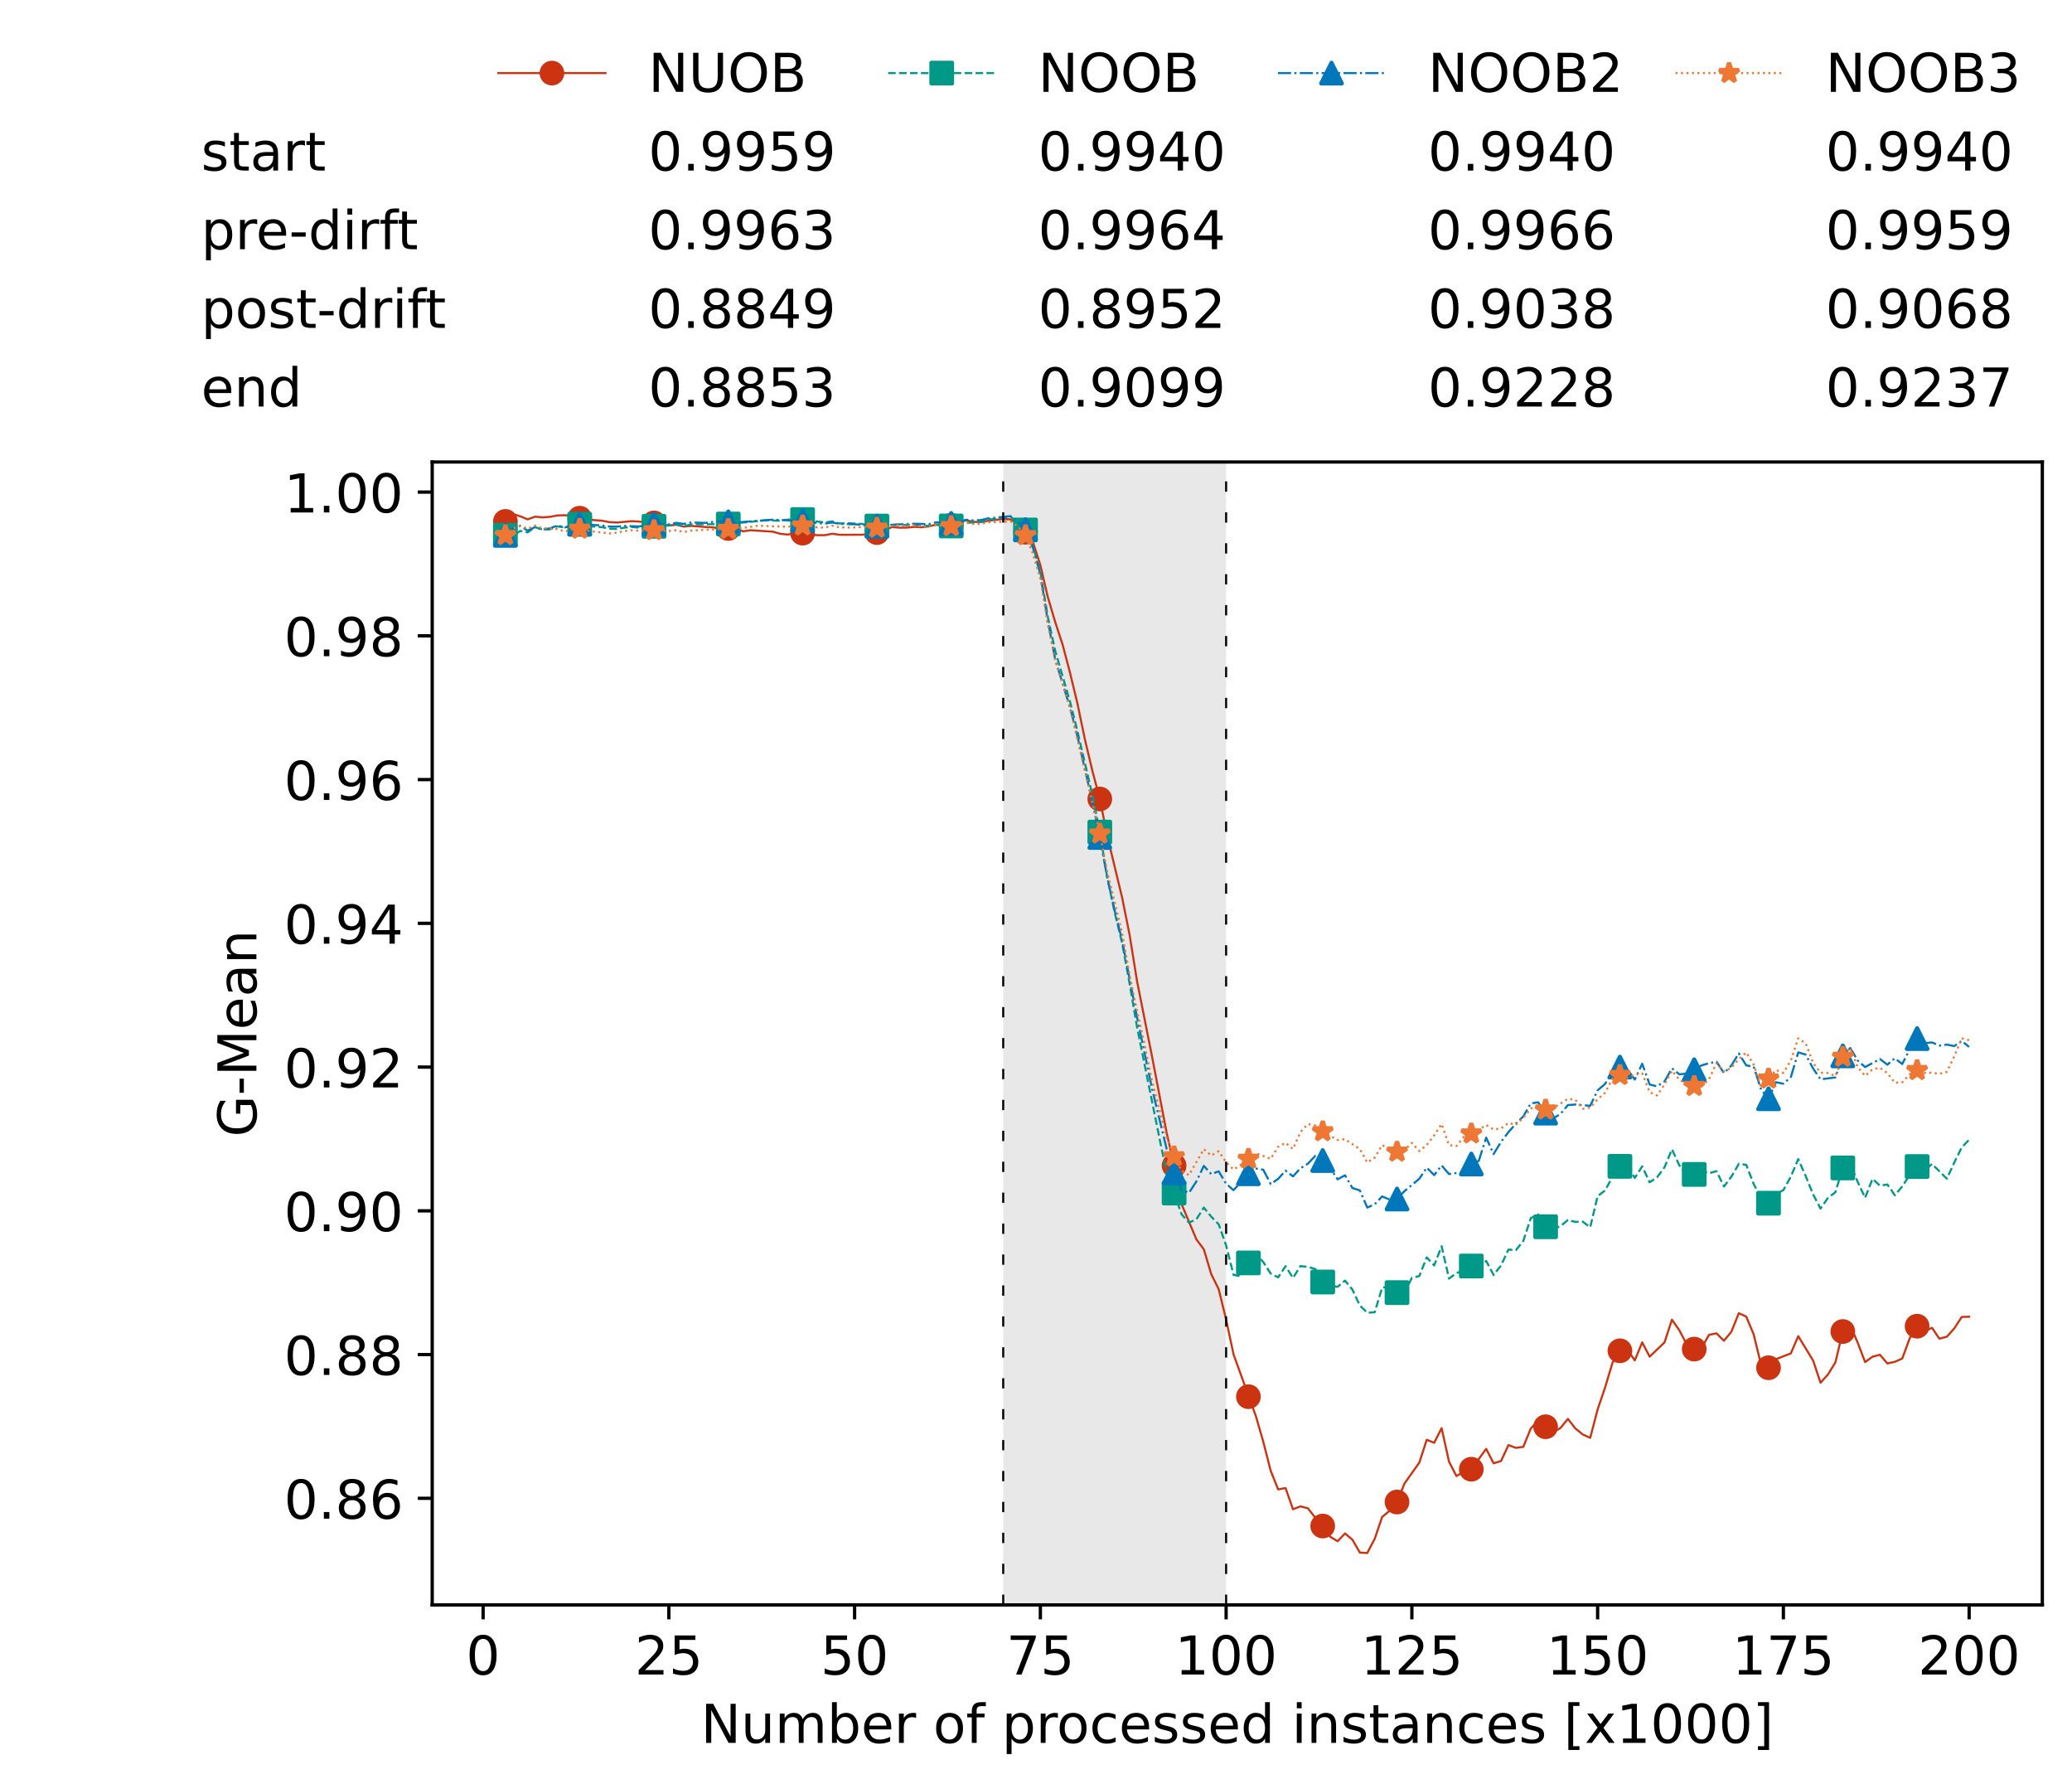 <?xml version="1.0" encoding="utf-8" standalone="no"?>
<!DOCTYPE svg PUBLIC "-//W3C//DTD SVG 1.1//EN"
  "http://www.w3.org/Graphics/SVG/1.1/DTD/svg11.dtd">
<!-- Created with matplotlib (https://matplotlib.org/) -->
<svg height="432.615pt" version="1.1" viewBox="0 0 502.65 432.615" width="502.65pt" xmlns="http://www.w3.org/2000/svg" xmlns:xlink="http://www.w3.org/1999/xlink">
 <defs>
  <style type="text/css">*{stroke-linecap:butt;stroke-linejoin:round;}</style>
 </defs>
 <g id="figure_1">
  <g id="patch_1">
   <path d="M 0 432.615 
L 502.65 432.615 
L 502.65 0 
L 0 0 
z
" style="fill:#ffffff;"/>
  </g>
  <g id="axes_1">
   <g id="patch_2">
    <path d="M 104.85 389.252 
L 495.45 389.252 
L 495.45 112.052 
L 104.85 112.052 
z
" style="fill:#ffffff;"/>
   </g>
   <g id="patch_3">
    <path clip-path="url(#p07b23dd60c)" d="M 297.446 389.252 
L 297.446 112.052 
L 243.372 112.052 
L 243.372 389.252 
z
" style="fill:#d3d3d3;opacity:0.5;"/>
   </g>
   <g id="matplotlib.axis_1">
    <g id="xtick_1">
     <g id="line2d_1">
      <defs>
       <path d="M 0 0 
L 0 3.5 
" id="mf2bcc535dd" style="stroke:#000000;stroke-width:0.8;"/>
      </defs>
      <g>
       <use style="stroke:#000000;stroke-width:0.8;" x="117.197" xlink:href="#mf2bcc535dd" y="389.252"/>
      </g>
     </g>
     <g id="text_1">
      <!-- 0 -->
      <g transform="translate(113.061 406.13)scale(0.13 -0.13)">
       <defs>
        <path d="M 31.781 66.406 
Q 24.172 66.406 20.328 58.906 
Q 16.5 51.422 16.5 36.375 
Q 16.5 21.391 20.328 13.891 
Q 24.172 6.391 31.781 6.391 
Q 39.453 6.391 43.281 13.891 
Q 47.125 21.391 47.125 36.375 
Q 47.125 51.422 43.281 58.906 
Q 39.453 66.406 31.781 66.406 
z
M 31.781 74.219 
Q 44.047 74.219 50.516 64.516 
Q 56.984 54.828 56.984 36.375 
Q 56.984 17.969 50.516 8.266 
Q 44.047 -1.422 31.781 -1.422 
Q 19.531 -1.422 13.062 8.266 
Q 6.594 17.969 6.594 36.375 
Q 6.594 54.828 13.062 64.516 
Q 19.531 74.219 31.781 74.219 
z
" id="DejaVuSans-48"/>
       </defs>
       <use xlink:href="#DejaVuSans-48"/>
      </g>
     </g>
    </g>
    <g id="xtick_2">
     <g id="line2d_2">
      <g>
       <use style="stroke:#000000;stroke-width:0.8;" x="162.259" xlink:href="#mf2bcc535dd" y="389.252"/>
      </g>
     </g>
     <g id="text_2">
      <!-- 25 -->
      <g transform="translate(153.988 406.13)scale(0.13 -0.13)">
       <defs>
        <path d="M 19.188 8.297 
L 53.609 8.297 
L 53.609 0 
L 7.328 0 
L 7.328 8.297 
Q 12.938 14.109 22.625 23.891 
Q 32.328 33.688 34.812 36.531 
Q 39.547 41.844 41.422 45.531 
Q 43.312 49.219 43.312 52.781 
Q 43.312 58.594 39.234 62.25 
Q 35.156 65.922 28.609 65.922 
Q 23.969 65.922 18.812 64.312 
Q 13.672 62.703 7.812 59.422 
L 7.812 69.391 
Q 13.766 71.781 18.938 73 
Q 24.125 74.219 28.422 74.219 
Q 39.75 74.219 46.484 68.547 
Q 53.219 62.891 53.219 53.422 
Q 53.219 48.922 51.531 44.891 
Q 49.859 40.875 45.406 35.406 
Q 44.188 33.984 37.641 27.219 
Q 31.109 20.453 19.188 8.297 
z
" id="DejaVuSans-50"/>
        <path d="M 10.797 72.906 
L 49.516 72.906 
L 49.516 64.594 
L 19.828 64.594 
L 19.828 46.734 
Q 21.969 47.469 24.109 47.828 
Q 26.266 48.188 28.422 48.188 
Q 40.625 48.188 47.75 41.5 
Q 54.891 34.812 54.891 23.391 
Q 54.891 11.625 47.562 5.094 
Q 40.234 -1.422 26.906 -1.422 
Q 22.312 -1.422 17.547 -0.641 
Q 12.797 0.141 7.719 1.703 
L 7.719 11.625 
Q 12.109 9.234 16.797 8.062 
Q 21.484 6.891 26.703 6.891 
Q 35.156 6.891 40.078 11.328 
Q 45.016 15.766 45.016 23.391 
Q 45.016 31 40.078 35.438 
Q 35.156 39.891 26.703 39.891 
Q 22.75 39.891 18.812 39.016 
Q 14.891 38.141 10.797 36.281 
z
" id="DejaVuSans-53"/>
       </defs>
       <use xlink:href="#DejaVuSans-50"/>
       <use x="63.623" xlink:href="#DejaVuSans-53"/>
      </g>
     </g>
    </g>
    <g id="xtick_3">
     <g id="line2d_3">
      <g>
       <use style="stroke:#000000;stroke-width:0.8;" x="207.322" xlink:href="#mf2bcc535dd" y="389.252"/>
      </g>
     </g>
     <g id="text_3">
      <!-- 50 -->
      <g transform="translate(199.05 406.13)scale(0.13 -0.13)">
       <use xlink:href="#DejaVuSans-53"/>
       <use x="63.623" xlink:href="#DejaVuSans-48"/>
      </g>
     </g>
    </g>
    <g id="xtick_4">
     <g id="line2d_4">
      <g>
       <use style="stroke:#000000;stroke-width:0.8;" x="252.384" xlink:href="#mf2bcc535dd" y="389.252"/>
      </g>
     </g>
     <g id="text_4">
      <!-- 75 -->
      <g transform="translate(244.113 406.13)scale(0.13 -0.13)">
       <defs>
        <path d="M 8.203 72.906 
L 55.078 72.906 
L 55.078 68.703 
L 28.609 0 
L 18.312 0 
L 43.219 64.594 
L 8.203 64.594 
z
" id="DejaVuSans-55"/>
       </defs>
       <use xlink:href="#DejaVuSans-55"/>
       <use x="63.623" xlink:href="#DejaVuSans-53"/>
      </g>
     </g>
    </g>
    <g id="xtick_5">
     <g id="line2d_5">
      <g>
       <use style="stroke:#000000;stroke-width:0.8;" x="297.446" xlink:href="#mf2bcc535dd" y="389.252"/>
      </g>
     </g>
     <g id="text_5">
      <!-- 100 -->
      <g transform="translate(285.039 406.13)scale(0.13 -0.13)">
       <defs>
        <path d="M 12.406 8.297 
L 28.516 8.297 
L 28.516 63.922 
L 10.984 60.406 
L 10.984 69.391 
L 28.422 72.906 
L 38.281 72.906 
L 38.281 8.297 
L 54.391 8.297 
L 54.391 0 
L 12.406 0 
z
" id="DejaVuSans-49"/>
       </defs>
       <use xlink:href="#DejaVuSans-49"/>
       <use x="63.623" xlink:href="#DejaVuSans-48"/>
       <use x="127.246" xlink:href="#DejaVuSans-48"/>
      </g>
     </g>
    </g>
    <g id="xtick_6">
     <g id="line2d_6">
      <g>
       <use style="stroke:#000000;stroke-width:0.8;" x="342.509" xlink:href="#mf2bcc535dd" y="389.252"/>
      </g>
     </g>
     <g id="text_6">
      <!-- 125 -->
      <g transform="translate(330.102 406.13)scale(0.13 -0.13)">
       <use xlink:href="#DejaVuSans-49"/>
       <use x="63.623" xlink:href="#DejaVuSans-50"/>
       <use x="127.246" xlink:href="#DejaVuSans-53"/>
      </g>
     </g>
    </g>
    <g id="xtick_7">
     <g id="line2d_7">
      <g>
       <use style="stroke:#000000;stroke-width:0.8;" x="387.571" xlink:href="#mf2bcc535dd" y="389.252"/>
      </g>
     </g>
     <g id="text_7">
      <!-- 150 -->
      <g transform="translate(375.164 406.13)scale(0.13 -0.13)">
       <use xlink:href="#DejaVuSans-49"/>
       <use x="63.623" xlink:href="#DejaVuSans-53"/>
       <use x="127.246" xlink:href="#DejaVuSans-48"/>
      </g>
     </g>
    </g>
    <g id="xtick_8">
     <g id="line2d_8">
      <g>
       <use style="stroke:#000000;stroke-width:0.8;" x="432.633" xlink:href="#mf2bcc535dd" y="389.252"/>
      </g>
     </g>
     <g id="text_8">
      <!-- 175 -->
      <g transform="translate(420.226 406.13)scale(0.13 -0.13)">
       <use xlink:href="#DejaVuSans-49"/>
       <use x="63.623" xlink:href="#DejaVuSans-55"/>
       <use x="127.246" xlink:href="#DejaVuSans-53"/>
      </g>
     </g>
    </g>
    <g id="xtick_9">
     <g id="line2d_9">
      <g>
       <use style="stroke:#000000;stroke-width:0.8;" x="477.695" xlink:href="#mf2bcc535dd" y="389.252"/>
      </g>
     </g>
     <g id="text_9">
      <!-- 200 -->
      <g transform="translate(465.289 406.13)scale(0.13 -0.13)">
       <use xlink:href="#DejaVuSans-50"/>
       <use x="63.623" xlink:href="#DejaVuSans-48"/>
       <use x="127.246" xlink:href="#DejaVuSans-48"/>
      </g>
     </g>
    </g>
    <g id="text_10">
     <!-- Number of processed instances [x1000] -->
     <g transform="translate(170.025 422.711)scale(0.13 -0.13)">
      <defs>
       <path d="M 9.812 72.906 
L 23.094 72.906 
L 55.422 11.922 
L 55.422 72.906 
L 64.984 72.906 
L 64.984 0 
L 51.703 0 
L 19.391 60.984 
L 19.391 0 
L 9.812 0 
z
" id="DejaVuSans-78"/>
       <path d="M 8.5 21.578 
L 8.5 54.688 
L 17.484 54.688 
L 17.484 21.922 
Q 17.484 14.156 20.5 10.266 
Q 23.531 6.391 29.594 6.391 
Q 36.859 6.391 41.078 11.031 
Q 45.312 15.672 45.312 23.688 
L 45.312 54.688 
L 54.297 54.688 
L 54.297 0 
L 45.312 0 
L 45.312 8.406 
Q 42.047 3.422 37.719 1 
Q 33.406 -1.422 27.688 -1.422 
Q 18.266 -1.422 13.375 4.438 
Q 8.5 10.297 8.5 21.578 
z
M 31.109 56 
z
" id="DejaVuSans-117"/>
       <path d="M 52 44.188 
Q 55.375 50.25 60.062 53.125 
Q 64.75 56 71.094 56 
Q 79.641 56 84.281 50.016 
Q 88.922 44.047 88.922 33.016 
L 88.922 0 
L 79.891 0 
L 79.891 32.719 
Q 79.891 40.578 77.094 44.375 
Q 74.312 48.188 68.609 48.188 
Q 61.625 48.188 57.562 43.547 
Q 53.516 38.922 53.516 30.906 
L 53.516 0 
L 44.484 0 
L 44.484 32.719 
Q 44.484 40.625 41.703 44.406 
Q 38.922 48.188 33.109 48.188 
Q 26.219 48.188 22.156 43.531 
Q 18.109 38.875 18.109 30.906 
L 18.109 0 
L 9.078 0 
L 9.078 54.688 
L 18.109 54.688 
L 18.109 46.188 
Q 21.188 51.219 25.484 53.609 
Q 29.781 56 35.688 56 
Q 41.656 56 45.828 52.969 
Q 50 49.953 52 44.188 
z
" id="DejaVuSans-109"/>
       <path d="M 48.688 27.297 
Q 48.688 37.203 44.609 42.844 
Q 40.531 48.484 33.406 48.484 
Q 26.266 48.484 22.188 42.844 
Q 18.109 37.203 18.109 27.297 
Q 18.109 17.391 22.188 11.75 
Q 26.266 6.109 33.406 6.109 
Q 40.531 6.109 44.609 11.75 
Q 48.688 17.391 48.688 27.297 
z
M 18.109 46.391 
Q 20.953 51.266 25.266 53.625 
Q 29.594 56 35.594 56 
Q 45.562 56 51.781 48.094 
Q 58.016 40.188 58.016 27.297 
Q 58.016 14.406 51.781 6.484 
Q 45.562 -1.422 35.594 -1.422 
Q 29.594 -1.422 25.266 0.953 
Q 20.953 3.328 18.109 8.203 
L 18.109 0 
L 9.078 0 
L 9.078 75.984 
L 18.109 75.984 
z
" id="DejaVuSans-98"/>
       <path d="M 56.203 29.594 
L 56.203 25.203 
L 14.891 25.203 
Q 15.484 15.922 20.484 11.062 
Q 25.484 6.203 34.422 6.203 
Q 39.594 6.203 44.453 7.469 
Q 49.312 8.734 54.109 11.281 
L 54.109 2.781 
Q 49.266 0.734 44.188 -0.344 
Q 39.109 -1.422 33.891 -1.422 
Q 20.797 -1.422 13.156 6.188 
Q 5.516 13.812 5.516 26.812 
Q 5.516 40.234 12.766 48.109 
Q 20.016 56 32.328 56 
Q 43.359 56 49.781 48.891 
Q 56.203 41.797 56.203 29.594 
z
M 47.219 32.234 
Q 47.125 39.594 43.094 43.984 
Q 39.062 48.391 32.422 48.391 
Q 24.906 48.391 20.391 44.141 
Q 15.875 39.891 15.188 32.172 
z
" id="DejaVuSans-101"/>
       <path d="M 41.109 46.297 
Q 39.594 47.172 37.812 47.578 
Q 36.031 48 33.891 48 
Q 26.266 48 22.188 43.047 
Q 18.109 38.094 18.109 28.812 
L 18.109 0 
L 9.078 0 
L 9.078 54.688 
L 18.109 54.688 
L 18.109 46.188 
Q 20.953 51.172 25.484 53.578 
Q 30.031 56 36.531 56 
Q 37.453 56 38.578 55.875 
Q 39.703 55.766 41.062 55.516 
z
" id="DejaVuSans-114"/>
       <path id="DejaVuSans-32"/>
       <path d="M 30.609 48.391 
Q 23.391 48.391 19.188 42.75 
Q 14.984 37.109 14.984 27.297 
Q 14.984 17.484 19.156 11.844 
Q 23.344 6.203 30.609 6.203 
Q 37.797 6.203 41.984 11.859 
Q 46.188 17.531 46.188 27.297 
Q 46.188 37.016 41.984 42.703 
Q 37.797 48.391 30.609 48.391 
z
M 30.609 56 
Q 42.328 56 49.016 48.375 
Q 55.719 40.766 55.719 27.297 
Q 55.719 13.875 49.016 6.219 
Q 42.328 -1.422 30.609 -1.422 
Q 18.844 -1.422 12.172 6.219 
Q 5.516 13.875 5.516 27.297 
Q 5.516 40.766 12.172 48.375 
Q 18.844 56 30.609 56 
z
" id="DejaVuSans-111"/>
       <path d="M 37.109 75.984 
L 37.109 68.5 
L 28.516 68.5 
Q 23.688 68.5 21.797 66.547 
Q 19.922 64.594 19.922 59.516 
L 19.922 54.688 
L 34.719 54.688 
L 34.719 47.703 
L 19.922 47.703 
L 19.922 0 
L 10.891 0 
L 10.891 47.703 
L 2.297 47.703 
L 2.297 54.688 
L 10.891 54.688 
L 10.891 58.5 
Q 10.891 67.625 15.141 71.797 
Q 19.391 75.984 28.609 75.984 
z
" id="DejaVuSans-102"/>
       <path d="M 18.109 8.203 
L 18.109 -20.797 
L 9.078 -20.797 
L 9.078 54.688 
L 18.109 54.688 
L 18.109 46.391 
Q 20.953 51.266 25.266 53.625 
Q 29.594 56 35.594 56 
Q 45.562 56 51.781 48.094 
Q 58.016 40.188 58.016 27.297 
Q 58.016 14.406 51.781 6.484 
Q 45.562 -1.422 35.594 -1.422 
Q 29.594 -1.422 25.266 0.953 
Q 20.953 3.328 18.109 8.203 
z
M 48.688 27.297 
Q 48.688 37.203 44.609 42.844 
Q 40.531 48.484 33.406 48.484 
Q 26.266 48.484 22.188 42.844 
Q 18.109 37.203 18.109 27.297 
Q 18.109 17.391 22.188 11.75 
Q 26.266 6.109 33.406 6.109 
Q 40.531 6.109 44.609 11.75 
Q 48.688 17.391 48.688 27.297 
z
" id="DejaVuSans-112"/>
       <path d="M 48.781 52.594 
L 48.781 44.188 
Q 44.969 46.297 41.141 47.344 
Q 37.312 48.391 33.406 48.391 
Q 24.656 48.391 19.812 42.844 
Q 14.984 37.312 14.984 27.297 
Q 14.984 17.281 19.812 11.734 
Q 24.656 6.203 33.406 6.203 
Q 37.312 6.203 41.141 7.25 
Q 44.969 8.297 48.781 10.406 
L 48.781 2.094 
Q 45.016 0.344 40.984 -0.531 
Q 36.969 -1.422 32.422 -1.422 
Q 20.062 -1.422 12.781 6.344 
Q 5.516 14.109 5.516 27.297 
Q 5.516 40.672 12.859 48.328 
Q 20.219 56 33.016 56 
Q 37.156 56 41.109 55.141 
Q 45.062 54.297 48.781 52.594 
z
" id="DejaVuSans-99"/>
       <path d="M 44.281 53.078 
L 44.281 44.578 
Q 40.484 46.531 36.375 47.5 
Q 32.281 48.484 27.875 48.484 
Q 21.188 48.484 17.844 46.438 
Q 14.5 44.391 14.5 40.281 
Q 14.5 37.156 16.891 35.375 
Q 19.281 33.594 26.516 31.984 
L 29.594 31.297 
Q 39.156 29.25 43.188 25.516 
Q 47.219 21.781 47.219 15.094 
Q 47.219 7.469 41.188 3.016 
Q 35.156 -1.422 24.609 -1.422 
Q 20.219 -1.422 15.453 -0.562 
Q 10.688 0.297 5.422 2 
L 5.422 11.281 
Q 10.406 8.688 15.234 7.391 
Q 20.062 6.109 24.812 6.109 
Q 31.156 6.109 34.562 8.281 
Q 37.984 10.453 37.984 14.406 
Q 37.984 18.062 35.516 20.016 
Q 33.062 21.969 24.703 23.781 
L 21.578 24.516 
Q 13.234 26.266 9.516 29.906 
Q 5.812 33.547 5.812 39.891 
Q 5.812 47.609 11.281 51.797 
Q 16.75 56 26.812 56 
Q 31.781 56 36.172 55.266 
Q 40.578 54.547 44.281 53.078 
z
" id="DejaVuSans-115"/>
       <path d="M 45.406 46.391 
L 45.406 75.984 
L 54.391 75.984 
L 54.391 0 
L 45.406 0 
L 45.406 8.203 
Q 42.578 3.328 38.25 0.953 
Q 33.938 -1.422 27.875 -1.422 
Q 17.969 -1.422 11.734 6.484 
Q 5.516 14.406 5.516 27.297 
Q 5.516 40.188 11.734 48.094 
Q 17.969 56 27.875 56 
Q 33.938 56 38.25 53.625 
Q 42.578 51.266 45.406 46.391 
z
M 14.797 27.297 
Q 14.797 17.391 18.875 11.75 
Q 22.953 6.109 30.078 6.109 
Q 37.203 6.109 41.297 11.75 
Q 45.406 17.391 45.406 27.297 
Q 45.406 37.203 41.297 42.844 
Q 37.203 48.484 30.078 48.484 
Q 22.953 48.484 18.875 42.844 
Q 14.797 37.203 14.797 27.297 
z
" id="DejaVuSans-100"/>
       <path d="M 9.422 54.688 
L 18.406 54.688 
L 18.406 0 
L 9.422 0 
z
M 9.422 75.984 
L 18.406 75.984 
L 18.406 64.594 
L 9.422 64.594 
z
" id="DejaVuSans-105"/>
       <path d="M 54.891 33.016 
L 54.891 0 
L 45.906 0 
L 45.906 32.719 
Q 45.906 40.484 42.875 44.328 
Q 39.844 48.188 33.797 48.188 
Q 26.516 48.188 22.312 43.547 
Q 18.109 38.922 18.109 30.906 
L 18.109 0 
L 9.078 0 
L 9.078 54.688 
L 18.109 54.688 
L 18.109 46.188 
Q 21.344 51.125 25.703 53.562 
Q 30.078 56 35.797 56 
Q 45.219 56 50.047 50.172 
Q 54.891 44.344 54.891 33.016 
z
" id="DejaVuSans-110"/>
       <path d="M 18.312 70.219 
L 18.312 54.688 
L 36.812 54.688 
L 36.812 47.703 
L 18.312 47.703 
L 18.312 18.016 
Q 18.312 11.328 20.141 9.422 
Q 21.969 7.516 27.594 7.516 
L 36.812 7.516 
L 36.812 0 
L 27.594 0 
Q 17.188 0 13.234 3.875 
Q 9.281 7.766 9.281 18.016 
L 9.281 47.703 
L 2.688 47.703 
L 2.688 54.688 
L 9.281 54.688 
L 9.281 70.219 
z
" id="DejaVuSans-116"/>
       <path d="M 34.281 27.484 
Q 23.391 27.484 19.188 25 
Q 14.984 22.516 14.984 16.5 
Q 14.984 11.719 18.141 8.906 
Q 21.297 6.109 26.703 6.109 
Q 34.188 6.109 38.703 11.406 
Q 43.219 16.703 43.219 25.484 
L 43.219 27.484 
z
M 52.203 31.203 
L 52.203 0 
L 43.219 0 
L 43.219 8.297 
Q 40.141 3.328 35.547 0.953 
Q 30.953 -1.422 24.312 -1.422 
Q 15.922 -1.422 10.953 3.297 
Q 6 8.016 6 15.922 
Q 6 25.141 12.172 29.828 
Q 18.359 34.516 30.609 34.516 
L 43.219 34.516 
L 43.219 35.406 
Q 43.219 41.609 39.141 45 
Q 35.062 48.391 27.688 48.391 
Q 23 48.391 18.547 47.266 
Q 14.109 46.141 10.016 43.891 
L 10.016 52.203 
Q 14.938 54.109 19.578 55.047 
Q 24.219 56 28.609 56 
Q 40.484 56 46.344 49.844 
Q 52.203 43.703 52.203 31.203 
z
" id="DejaVuSans-97"/>
       <path d="M 8.594 75.984 
L 29.297 75.984 
L 29.297 69 
L 17.578 69 
L 17.578 -6.203 
L 29.297 -6.203 
L 29.297 -13.188 
L 8.594 -13.188 
z
" id="DejaVuSans-91"/>
       <path d="M 54.891 54.688 
L 35.109 28.078 
L 55.906 0 
L 45.312 0 
L 29.391 21.484 
L 13.484 0 
L 2.875 0 
L 24.125 28.609 
L 4.688 54.688 
L 15.281 54.688 
L 29.781 35.203 
L 44.281 54.688 
z
" id="DejaVuSans-120"/>
       <path d="M 30.422 75.984 
L 30.422 -13.188 
L 9.719 -13.188 
L 9.719 -6.203 
L 21.391 -6.203 
L 21.391 69 
L 9.719 69 
L 9.719 75.984 
z
" id="DejaVuSans-93"/>
      </defs>
      <use xlink:href="#DejaVuSans-78"/>
      <use x="74.805" xlink:href="#DejaVuSans-117"/>
      <use x="138.184" xlink:href="#DejaVuSans-109"/>
      <use x="235.596" xlink:href="#DejaVuSans-98"/>
      <use x="299.072" xlink:href="#DejaVuSans-101"/>
      <use x="360.596" xlink:href="#DejaVuSans-114"/>
      <use x="401.709" xlink:href="#DejaVuSans-32"/>
      <use x="433.496" xlink:href="#DejaVuSans-111"/>
      <use x="494.678" xlink:href="#DejaVuSans-102"/>
      <use x="529.883" xlink:href="#DejaVuSans-32"/>
      <use x="561.67" xlink:href="#DejaVuSans-112"/>
      <use x="625.146" xlink:href="#DejaVuSans-114"/>
      <use x="664.01" xlink:href="#DejaVuSans-111"/>
      <use x="725.191" xlink:href="#DejaVuSans-99"/>
      <use x="780.172" xlink:href="#DejaVuSans-101"/>
      <use x="841.695" xlink:href="#DejaVuSans-115"/>
      <use x="893.795" xlink:href="#DejaVuSans-115"/>
      <use x="945.895" xlink:href="#DejaVuSans-101"/>
      <use x="1007.418" xlink:href="#DejaVuSans-100"/>
      <use x="1070.895" xlink:href="#DejaVuSans-32"/>
      <use x="1102.682" xlink:href="#DejaVuSans-105"/>
      <use x="1130.465" xlink:href="#DejaVuSans-110"/>
      <use x="1193.844" xlink:href="#DejaVuSans-115"/>
      <use x="1245.943" xlink:href="#DejaVuSans-116"/>
      <use x="1285.152" xlink:href="#DejaVuSans-97"/>
      <use x="1346.432" xlink:href="#DejaVuSans-110"/>
      <use x="1409.811" xlink:href="#DejaVuSans-99"/>
      <use x="1464.791" xlink:href="#DejaVuSans-101"/>
      <use x="1526.314" xlink:href="#DejaVuSans-115"/>
      <use x="1578.414" xlink:href="#DejaVuSans-32"/>
      <use x="1610.201" xlink:href="#DejaVuSans-91"/>
      <use x="1649.215" xlink:href="#DejaVuSans-120"/>
      <use x="1708.395" xlink:href="#DejaVuSans-49"/>
      <use x="1772.018" xlink:href="#DejaVuSans-48"/>
      <use x="1835.641" xlink:href="#DejaVuSans-48"/>
      <use x="1899.264" xlink:href="#DejaVuSans-48"/>
      <use x="1962.887" xlink:href="#DejaVuSans-93"/>
     </g>
    </g>
   </g>
   <g id="matplotlib.axis_2">
    <g id="ytick_1">
     <g id="line2d_10">
      <defs>
       <path d="M 0 0 
L -3.5 0 
" id="m09febc914b" style="stroke:#000000;stroke-width:0.8;"/>
      </defs>
      <g>
       <use style="stroke:#000000;stroke-width:0.8;" x="104.85" xlink:href="#m09febc914b" y="363.391"/>
      </g>
     </g>
     <g id="text_11">
      <!-- 0.86 -->
      <g transform="translate(68.905 368.33)scale(0.13 -0.13)">
       <defs>
        <path d="M 10.688 12.406 
L 21 12.406 
L 21 0 
L 10.688 0 
z
" id="DejaVuSans-46"/>
        <path d="M 31.781 34.625 
Q 24.75 34.625 20.719 30.859 
Q 16.703 27.094 16.703 20.516 
Q 16.703 13.922 20.719 10.156 
Q 24.75 6.391 31.781 6.391 
Q 38.812 6.391 42.859 10.172 
Q 46.922 13.969 46.922 20.516 
Q 46.922 27.094 42.891 30.859 
Q 38.875 34.625 31.781 34.625 
z
M 21.922 38.812 
Q 15.578 40.375 12.031 44.719 
Q 8.5 49.078 8.5 55.328 
Q 8.5 64.062 14.719 69.141 
Q 20.953 74.219 31.781 74.219 
Q 42.672 74.219 48.875 69.141 
Q 55.078 64.062 55.078 55.328 
Q 55.078 49.078 51.531 44.719 
Q 48 40.375 41.703 38.812 
Q 48.828 37.156 52.797 32.312 
Q 56.781 27.484 56.781 20.516 
Q 56.781 9.906 50.312 4.234 
Q 43.844 -1.422 31.781 -1.422 
Q 19.734 -1.422 13.25 4.234 
Q 6.781 9.906 6.781 20.516 
Q 6.781 27.484 10.781 32.312 
Q 14.797 37.156 21.922 38.812 
z
M 18.312 54.391 
Q 18.312 48.734 21.844 45.562 
Q 25.391 42.391 31.781 42.391 
Q 38.141 42.391 41.719 45.562 
Q 45.312 48.734 45.312 54.391 
Q 45.312 60.062 41.719 63.234 
Q 38.141 66.406 31.781 66.406 
Q 25.391 66.406 21.844 63.234 
Q 18.312 60.062 18.312 54.391 
z
" id="DejaVuSans-56"/>
        <path d="M 33.016 40.375 
Q 26.375 40.375 22.484 35.828 
Q 18.609 31.297 18.609 23.391 
Q 18.609 15.531 22.484 10.953 
Q 26.375 6.391 33.016 6.391 
Q 39.656 6.391 43.531 10.953 
Q 47.406 15.531 47.406 23.391 
Q 47.406 31.297 43.531 35.828 
Q 39.656 40.375 33.016 40.375 
z
M 52.594 71.297 
L 52.594 62.312 
Q 48.875 64.062 45.094 64.984 
Q 41.312 65.922 37.594 65.922 
Q 27.828 65.922 22.672 59.328 
Q 17.531 52.734 16.797 39.406 
Q 19.672 43.656 24.016 45.922 
Q 28.375 48.188 33.594 48.188 
Q 44.578 48.188 50.953 41.516 
Q 57.328 34.859 57.328 23.391 
Q 57.328 12.156 50.688 5.359 
Q 44.047 -1.422 33.016 -1.422 
Q 20.359 -1.422 13.672 8.266 
Q 6.984 17.969 6.984 36.375 
Q 6.984 53.656 15.188 63.938 
Q 23.391 74.219 37.203 74.219 
Q 40.922 74.219 44.703 73.484 
Q 48.484 72.75 52.594 71.297 
z
" id="DejaVuSans-54"/>
       </defs>
       <use xlink:href="#DejaVuSans-48"/>
       <use x="63.623" xlink:href="#DejaVuSans-46"/>
       <use x="95.41" xlink:href="#DejaVuSans-56"/>
       <use x="159.033" xlink:href="#DejaVuSans-54"/>
      </g>
     </g>
    </g>
    <g id="ytick_2">
     <g id="line2d_11">
      <g>
       <use style="stroke:#000000;stroke-width:0.8;" x="104.85" xlink:href="#m09febc914b" y="328.528"/>
      </g>
     </g>
     <g id="text_12">
      <!-- 0.88 -->
      <g transform="translate(68.905 333.467)scale(0.13 -0.13)">
       <use xlink:href="#DejaVuSans-48"/>
       <use x="63.623" xlink:href="#DejaVuSans-46"/>
       <use x="95.41" xlink:href="#DejaVuSans-56"/>
       <use x="159.033" xlink:href="#DejaVuSans-56"/>
      </g>
     </g>
    </g>
    <g id="ytick_3">
     <g id="line2d_12">
      <g>
       <use style="stroke:#000000;stroke-width:0.8;" x="104.85" xlink:href="#m09febc914b" y="293.665"/>
      </g>
     </g>
     <g id="text_13">
      <!-- 0.90 -->
      <g transform="translate(68.905 298.604)scale(0.13 -0.13)">
       <defs>
        <path d="M 10.984 1.516 
L 10.984 10.5 
Q 14.703 8.734 18.5 7.812 
Q 22.312 6.891 25.984 6.891 
Q 35.75 6.891 40.891 13.453 
Q 46.047 20.016 46.781 33.406 
Q 43.953 29.203 39.594 26.953 
Q 35.25 24.703 29.984 24.703 
Q 19.047 24.703 12.672 31.312 
Q 6.297 37.938 6.297 49.422 
Q 6.297 60.641 12.938 67.422 
Q 19.578 74.219 30.609 74.219 
Q 43.266 74.219 49.922 64.516 
Q 56.594 54.828 56.594 36.375 
Q 56.594 19.141 48.406 8.859 
Q 40.234 -1.422 26.422 -1.422 
Q 22.703 -1.422 18.891 -0.688 
Q 15.094 0.047 10.984 1.516 
z
M 30.609 32.422 
Q 37.25 32.422 41.125 36.953 
Q 45.016 41.5 45.016 49.422 
Q 45.016 57.281 41.125 61.844 
Q 37.25 66.406 30.609 66.406 
Q 23.969 66.406 20.094 61.844 
Q 16.219 57.281 16.219 49.422 
Q 16.219 41.5 20.094 36.953 
Q 23.969 32.422 30.609 32.422 
z
" id="DejaVuSans-57"/>
       </defs>
       <use xlink:href="#DejaVuSans-48"/>
       <use x="63.623" xlink:href="#DejaVuSans-46"/>
       <use x="95.41" xlink:href="#DejaVuSans-57"/>
       <use x="159.033" xlink:href="#DejaVuSans-48"/>
      </g>
     </g>
    </g>
    <g id="ytick_4">
     <g id="line2d_13">
      <g>
       <use style="stroke:#000000;stroke-width:0.8;" x="104.85" xlink:href="#m09febc914b" y="258.802"/>
      </g>
     </g>
     <g id="text_14">
      <!-- 0.92 -->
      <g transform="translate(68.905 263.741)scale(0.13 -0.13)">
       <use xlink:href="#DejaVuSans-48"/>
       <use x="63.623" xlink:href="#DejaVuSans-46"/>
       <use x="95.41" xlink:href="#DejaVuSans-57"/>
       <use x="159.033" xlink:href="#DejaVuSans-50"/>
      </g>
     </g>
    </g>
    <g id="ytick_5">
     <g id="line2d_14">
      <g>
       <use style="stroke:#000000;stroke-width:0.8;" x="104.85" xlink:href="#m09febc914b" y="223.939"/>
      </g>
     </g>
     <g id="text_15">
      <!-- 0.94 -->
      <g transform="translate(68.905 228.878)scale(0.13 -0.13)">
       <defs>
        <path d="M 37.797 64.312 
L 12.891 25.391 
L 37.797 25.391 
z
M 35.203 72.906 
L 47.609 72.906 
L 47.609 25.391 
L 58.016 25.391 
L 58.016 17.188 
L 47.609 17.188 
L 47.609 0 
L 37.797 0 
L 37.797 17.188 
L 4.891 17.188 
L 4.891 26.703 
z
" id="DejaVuSans-52"/>
       </defs>
       <use xlink:href="#DejaVuSans-48"/>
       <use x="63.623" xlink:href="#DejaVuSans-46"/>
       <use x="95.41" xlink:href="#DejaVuSans-57"/>
       <use x="159.033" xlink:href="#DejaVuSans-52"/>
      </g>
     </g>
    </g>
    <g id="ytick_6">
     <g id="line2d_15">
      <g>
       <use style="stroke:#000000;stroke-width:0.8;" x="104.85" xlink:href="#m09febc914b" y="189.076"/>
      </g>
     </g>
     <g id="text_16">
      <!-- 0.96 -->
      <g transform="translate(68.905 194.015)scale(0.13 -0.13)">
       <use xlink:href="#DejaVuSans-48"/>
       <use x="63.623" xlink:href="#DejaVuSans-46"/>
       <use x="95.41" xlink:href="#DejaVuSans-57"/>
       <use x="159.033" xlink:href="#DejaVuSans-54"/>
      </g>
     </g>
    </g>
    <g id="ytick_7">
     <g id="line2d_16">
      <g>
       <use style="stroke:#000000;stroke-width:0.8;" x="104.85" xlink:href="#m09febc914b" y="154.213"/>
      </g>
     </g>
     <g id="text_17">
      <!-- 0.98 -->
      <g transform="translate(68.905 159.152)scale(0.13 -0.13)">
       <use xlink:href="#DejaVuSans-48"/>
       <use x="63.623" xlink:href="#DejaVuSans-46"/>
       <use x="95.41" xlink:href="#DejaVuSans-57"/>
       <use x="159.033" xlink:href="#DejaVuSans-56"/>
      </g>
     </g>
    </g>
    <g id="ytick_8">
     <g id="line2d_17">
      <g>
       <use style="stroke:#000000;stroke-width:0.8;" x="104.85" xlink:href="#m09febc914b" y="119.35"/>
      </g>
     </g>
     <g id="text_18">
      <!-- 1.00 -->
      <g transform="translate(68.905 124.289)scale(0.13 -0.13)">
       <use xlink:href="#DejaVuSans-49"/>
       <use x="63.623" xlink:href="#DejaVuSans-46"/>
       <use x="95.41" xlink:href="#DejaVuSans-48"/>
       <use x="159.033" xlink:href="#DejaVuSans-48"/>
      </g>
     </g>
    </g>
    <g id="text_19">
     <!-- G-Mean -->
     <g transform="translate(62.201 275.744)rotate(-90)scale(0.13 -0.13)">
      <defs>
       <path d="M 59.516 10.406 
L 59.516 29.984 
L 43.406 29.984 
L 43.406 38.094 
L 69.281 38.094 
L 69.281 6.781 
Q 63.578 2.734 56.688 0.656 
Q 49.812 -1.422 42 -1.422 
Q 24.906 -1.422 15.25 8.562 
Q 5.609 18.562 5.609 36.375 
Q 5.609 54.25 15.25 64.234 
Q 24.906 74.219 42 74.219 
Q 49.125 74.219 55.547 72.453 
Q 61.969 70.703 67.391 67.281 
L 67.391 56.781 
Q 61.922 61.422 55.766 63.766 
Q 49.609 66.109 42.828 66.109 
Q 29.438 66.109 22.719 58.641 
Q 16.016 51.172 16.016 36.375 
Q 16.016 21.625 22.719 14.156 
Q 29.438 6.688 42.828 6.688 
Q 48.047 6.688 52.141 7.594 
Q 56.25 8.5 59.516 10.406 
z
" id="DejaVuSans-71"/>
       <path d="M 4.891 31.391 
L 31.203 31.391 
L 31.203 23.391 
L 4.891 23.391 
z
" id="DejaVuSans-45"/>
       <path d="M 9.812 72.906 
L 24.516 72.906 
L 43.109 23.297 
L 61.812 72.906 
L 76.516 72.906 
L 76.516 0 
L 66.891 0 
L 66.891 64.016 
L 48.094 14.016 
L 38.188 14.016 
L 19.391 64.016 
L 19.391 0 
L 9.812 0 
z
" id="DejaVuSans-77"/>
      </defs>
      <use xlink:href="#DejaVuSans-71"/>
      <use x="77.49" xlink:href="#DejaVuSans-45"/>
      <use x="113.574" xlink:href="#DejaVuSans-77"/>
      <use x="199.854" xlink:href="#DejaVuSans-101"/>
      <use x="261.377" xlink:href="#DejaVuSans-97"/>
      <use x="322.656" xlink:href="#DejaVuSans-110"/>
     </g>
    </g>
   </g>
   <g id="line2d_18"/>
   <g id="line2d_19"/>
   <g id="line2d_20"/>
   <g id="line2d_21"/>
   <g id="line2d_22"/>
   <g id="line2d_23">
    <path clip-path="url(#p07b23dd60c)" d="M 122.605 126.465 
L 124.407 124.652 
L 126.21 125.224 
L 128.012 125.962 
L 129.815 125.312 
L 131.617 125.481 
L 133.419 125.351 
L 135.222 125.013 
L 137.024 124.962 
L 138.827 125.099 
L 140.629 125.681 
L 142.432 126.011 
L 146.037 126.29 
L 147.839 126.633 
L 149.642 126.732 
L 153.247 126.404 
L 155.049 126.496 
L 156.852 126.752 
L 158.654 126.825 
L 162.259 127.455 
L 164.062 127.275 
L 165.864 127.722 
L 167.667 127.547 
L 171.272 127.82 
L 173.074 127.908 
L 174.877 128.274 
L 176.679 128.179 
L 178.482 128.197 
L 180.284 128.864 
L 182.087 128.604 
L 187.494 128.948 
L 189.297 129.467 
L 191.099 129.65 
L 192.902 129.299 
L 194.704 129.304 
L 196.507 129.647 
L 198.309 129.802 
L 200.112 129.8 
L 201.914 129.448 
L 203.717 129.706 
L 209.124 129.69 
L 210.927 129.51 
L 214.532 128.814 
L 216.334 127.81 
L 218.137 127.974 
L 219.939 127.969 
L 221.742 127.782 
L 223.544 127.863 
L 225.347 127.672 
L 227.149 127.223 
L 230.754 127.408 
L 234.359 126.195 
L 236.162 126.552 
L 237.964 126.638 
L 239.767 126.295 
L 243.372 125.864 
L 245.174 125.973 
L 246.976 127.101 
L 248.779 129.075 
L 250.581 131.479 
L 252.384 137.062 
L 254.186 144.784 
L 255.989 150.875 
L 257.791 156.383 
L 259.594 163.229 
L 261.396 170.71 
L 263.199 179.379 
L 265.001 186.934 
L 266.804 193.78 
L 268.606 202.709 
L 272.211 217.673 
L 274.014 226.633 
L 275.816 237.841 
L 279.421 255.965 
L 283.026 274.774 
L 284.829 282.705 
L 286.631 292.023 
L 290.236 300.593 
L 292.039 303.005 
L 293.841 309.031 
L 295.644 312.665 
L 297.446 320.046 
L 299.249 328.49 
L 304.656 343.444 
L 306.459 349.66 
L 308.261 356.715 
L 310.064 361.227 
L 311.866 360.91 
L 313.669 366.046 
L 315.471 365.346 
L 317.274 365.807 
L 319.076 368.085 
L 320.879 370.115 
L 322.681 372.691 
L 324.484 373.805 
L 326.286 371.911 
L 328.089 373.438 
L 329.891 376.554 
L 331.694 376.652 
L 333.496 373.209 
L 335.299 367.912 
L 337.101 366.413 
L 338.904 364.292 
L 340.706 359.825 
L 344.311 354.733 
L 346.114 349.191 
L 347.916 349.934 
L 349.719 346.379 
L 351.521 354.496 
L 353.324 357.997 
L 355.126 356.901 
L 356.928 356.337 
L 360.533 351.4 
L 362.336 354.908 
L 364.138 354.356 
L 365.941 350.478 
L 367.743 351.157 
L 369.546 350.903 
L 371.348 346.48 
L 373.151 344.521 
L 374.953 346.035 
L 376.756 347.381 
L 378.558 346.342 
L 380.361 344.124 
L 382.163 346.44 
L 383.966 347.908 
L 385.768 348.724 
L 387.571 341.835 
L 389.373 336.538 
L 391.176 330.509 
L 392.978 327.616 
L 394.781 327.301 
L 396.583 329.942 
L 398.386 325.573 
L 400.188 329.035 
L 403.793 325.593 
L 405.596 320.07 
L 407.398 322.636 
L 409.201 326.088 
L 411.003 327.204 
L 412.806 326.897 
L 414.608 323.738 
L 416.411 323.386 
L 418.213 325.17 
L 420.016 322.991 
L 421.818 318.496 
L 423.621 319.315 
L 425.423 323.622 
L 427.226 330.997 
L 429.028 331.724 
L 430.831 329.649 
L 434.436 328.248 
L 436.238 324.068 
L 439.843 329.973 
L 441.646 335.358 
L 443.448 333.364 
L 445.251 330.424 
L 447.053 322.939 
L 448.856 321.431 
L 450.658 325.634 
L 452.461 330.352 
L 454.263 329.047 
L 456.066 328.584 
L 457.868 330.69 
L 459.671 330.287 
L 461.473 329.491 
L 463.276 324.579 
L 465.078 321.645 
L 466.881 322.885 
L 468.683 322.041 
L 470.485 324.679 
L 472.288 324.202 
L 474.09 322.194 
L 475.893 319.407 
L 477.695 319.348 
L 477.695 319.348 
" style="fill:none;stroke:#cc3311;stroke-linecap:square;stroke-width:0.5;"/>
    <defs>
     <path d="M 0 2.5 
C 0.663 2.5 1.299 2.237 1.768 1.768 
C 2.237 1.299 2.5 0.663 2.5 0 
C 2.5 -0.663 2.237 -1.299 1.768 -1.768 
C 1.299 -2.237 0.663 -2.5 0 -2.5 
C -0.663 -2.5 -1.299 -2.237 -1.768 -1.768 
C -2.237 -1.299 -2.5 -0.663 -2.5 0 
C -2.5 0.663 -2.237 1.299 -1.768 1.768 
C -1.299 2.237 -0.663 2.5 0 2.5 
z
" id="me1cb3cfab7" style="stroke:#cc3311;"/>
    </defs>
    <g clip-path="url(#p07b23dd60c)">
     <use style="fill:#cc3311;stroke:#cc3311;" x="122.605" xlink:href="#me1cb3cfab7" y="126.465"/>
     <use style="fill:#cc3311;stroke:#cc3311;" x="140.629" xlink:href="#me1cb3cfab7" y="125.681"/>
     <use style="fill:#cc3311;stroke:#cc3311;" x="158.654" xlink:href="#me1cb3cfab7" y="126.825"/>
     <use style="fill:#cc3311;stroke:#cc3311;" x="176.679" xlink:href="#me1cb3cfab7" y="128.179"/>
     <use style="fill:#cc3311;stroke:#cc3311;" x="194.704" xlink:href="#me1cb3cfab7" y="129.304"/>
     <use style="fill:#cc3311;stroke:#cc3311;" x="212.729" xlink:href="#me1cb3cfab7" y="129.168"/>
     <use style="fill:#cc3311;stroke:#cc3311;" x="230.754" xlink:href="#me1cb3cfab7" y="127.408"/>
     <use style="fill:#cc3311;stroke:#cc3311;" x="248.779" xlink:href="#me1cb3cfab7" y="129.075"/>
     <use style="fill:#cc3311;stroke:#cc3311;" x="266.804" xlink:href="#me1cb3cfab7" y="193.78"/>
     <use style="fill:#cc3311;stroke:#cc3311;" x="284.829" xlink:href="#me1cb3cfab7" y="282.705"/>
     <use style="fill:#cc3311;stroke:#cc3311;" x="302.854" xlink:href="#me1cb3cfab7" y="338.739"/>
     <use style="fill:#cc3311;stroke:#cc3311;" x="320.879" xlink:href="#me1cb3cfab7" y="370.115"/>
     <use style="fill:#cc3311;stroke:#cc3311;" x="338.904" xlink:href="#me1cb3cfab7" y="364.292"/>
     <use style="fill:#cc3311;stroke:#cc3311;" x="356.928" xlink:href="#me1cb3cfab7" y="356.337"/>
     <use style="fill:#cc3311;stroke:#cc3311;" x="374.953" xlink:href="#me1cb3cfab7" y="346.035"/>
     <use style="fill:#cc3311;stroke:#cc3311;" x="392.978" xlink:href="#me1cb3cfab7" y="327.616"/>
     <use style="fill:#cc3311;stroke:#cc3311;" x="411.003" xlink:href="#me1cb3cfab7" y="327.204"/>
     <use style="fill:#cc3311;stroke:#cc3311;" x="429.028" xlink:href="#me1cb3cfab7" y="331.724"/>
     <use style="fill:#cc3311;stroke:#cc3311;" x="447.053" xlink:href="#me1cb3cfab7" y="322.939"/>
     <use style="fill:#cc3311;stroke:#cc3311;" x="465.078" xlink:href="#me1cb3cfab7" y="321.645"/>
    </g>
   </g>
   <g id="line2d_24"/>
   <g id="line2d_25"/>
   <g id="line2d_26"/>
   <g id="line2d_27"/>
   <g id="line2d_28">
    <path clip-path="url(#p07b23dd60c)" d="M 122.605 129.812 
L 124.407 129.989 
L 126.21 128.767 
L 128.012 129.125 
L 129.815 127.843 
L 131.617 128.439 
L 133.419 128.382 
L 135.222 127.666 
L 137.024 127.911 
L 138.827 127.405 
L 140.629 127.141 
L 142.432 127.676 
L 144.234 127.702 
L 146.037 127.853 
L 147.839 128.2 
L 149.642 128.301 
L 151.444 127.98 
L 153.247 127.79 
L 155.049 127.986 
L 156.852 127.728 
L 162.259 127.454 
L 164.062 127.173 
L 165.864 127.616 
L 167.667 127.187 
L 176.679 127.097 
L 178.482 126.736 
L 180.284 126.735 
L 185.692 126.204 
L 189.297 126.29 
L 191.099 126.024 
L 194.704 126.014 
L 200.112 126.722 
L 201.914 126.454 
L 203.717 126.97 
L 205.519 126.882 
L 209.124 127.072 
L 210.927 127.408 
L 212.729 127.588 
L 214.532 127.597 
L 218.137 127.179 
L 219.939 127.365 
L 221.742 127.194 
L 223.544 127.452 
L 225.347 127.558 
L 227.149 127.301 
L 230.754 127.568 
L 234.359 126.753 
L 236.162 126.742 
L 237.964 126.573 
L 239.767 125.972 
L 241.569 125.885 
L 245.174 125.358 
L 246.976 126.604 
L 248.779 128.537 
L 250.581 132.452 
L 252.384 138.718 
L 254.186 149.62 
L 255.989 157.846 
L 259.594 170.238 
L 261.396 177.404 
L 265.001 192.819 
L 266.804 201.813 
L 268.606 212.83 
L 270.409 221.279 
L 272.211 228.691 
L 274.014 238.454 
L 275.816 249.024 
L 281.224 275.796 
L 283.026 284.525 
L 284.829 289.349 
L 286.631 294.497 
L 288.434 296.541 
L 290.236 295.712 
L 292.039 292.872 
L 293.841 295.078 
L 295.644 296.94 
L 297.446 302.064 
L 299.249 309.212 
L 301.051 309.515 
L 302.854 306.302 
L 304.656 304.035 
L 306.459 306.103 
L 308.261 308.889 
L 310.064 309.796 
L 311.866 307.095 
L 313.669 309.949 
L 315.471 307.075 
L 317.274 307.259 
L 319.076 307.781 
L 320.879 310.931 
L 322.681 311.821 
L 324.484 312.106 
L 326.286 310.583 
L 328.089 312.778 
L 329.891 316.636 
L 331.694 318.392 
L 333.496 318.261 
L 335.299 312.29 
L 337.101 312.061 
L 338.904 313.507 
L 340.706 313.523 
L 342.509 309.909 
L 344.311 309.492 
L 346.114 304.963 
L 347.916 306.925 
L 349.719 302.259 
L 351.521 310.097 
L 353.324 308.761 
L 355.126 308.16 
L 356.928 307.05 
L 358.731 307.573 
L 360.533 305.799 
L 362.336 309.237 
L 364.138 306.917 
L 365.941 303.066 
L 367.743 303.212 
L 369.546 300.972 
L 371.348 295.445 
L 373.151 294.518 
L 374.953 297.528 
L 376.756 298.044 
L 378.558 297.388 
L 380.361 295.904 
L 382.163 296.351 
L 383.966 296.291 
L 385.768 297.666 
L 387.571 290.118 
L 389.373 288.722 
L 391.176 285.44 
L 392.978 282.88 
L 394.781 282.66 
L 396.583 285.699 
L 398.386 282.883 
L 400.188 286.747 
L 401.991 285.537 
L 403.793 283.116 
L 405.596 278.749 
L 407.398 282.641 
L 409.201 285.102 
L 411.003 284.834 
L 412.806 283.888 
L 414.608 284.557 
L 416.411 284.035 
L 418.213 287.776 
L 420.016 285.397 
L 421.818 282.28 
L 423.621 282.507 
L 425.423 287.157 
L 427.226 290.497 
L 429.028 291.82 
L 430.831 289.546 
L 432.633 288.644 
L 434.436 285.382 
L 436.238 281.12 
L 438.041 285.232 
L 439.843 289.673 
L 441.646 293.116 
L 443.448 290.524 
L 445.251 289.147 
L 447.053 283.263 
L 448.856 282.372 
L 450.658 286.651 
L 452.461 290.499 
L 454.263 285.901 
L 456.066 287.569 
L 457.868 287.28 
L 459.671 289.887 
L 461.473 287.737 
L 463.276 284.988 
L 465.078 282.926 
L 466.881 284.008 
L 468.683 282.284 
L 472.288 285.881 
L 474.09 281.948 
L 475.893 278.288 
L 477.695 276.425 
L 477.695 276.425 
" style="fill:none;stroke:#009988;stroke-dasharray:1.85,0.8;stroke-dashoffset:0;stroke-width:0.5;"/>
    <defs>
     <path d="M -2.5 2.5 
L 2.5 2.5 
L 2.5 -2.5 
L -2.5 -2.5 
z
" id="m09c64ba7d9" style="stroke:#009988;stroke-linejoin:miter;"/>
    </defs>
    <g clip-path="url(#p07b23dd60c)">
     <use style="fill:#009988;stroke:#009988;stroke-linejoin:miter;" x="122.605" xlink:href="#m09c64ba7d9" y="129.812"/>
     <use style="fill:#009988;stroke:#009988;stroke-linejoin:miter;" x="140.629" xlink:href="#m09c64ba7d9" y="127.141"/>
     <use style="fill:#009988;stroke:#009988;stroke-linejoin:miter;" x="158.654" xlink:href="#m09c64ba7d9" y="127.646"/>
     <use style="fill:#009988;stroke:#009988;stroke-linejoin:miter;" x="176.679" xlink:href="#m09c64ba7d9" y="127.097"/>
     <use style="fill:#009988;stroke:#009988;stroke-linejoin:miter;" x="194.704" xlink:href="#m09c64ba7d9" y="126.014"/>
     <use style="fill:#009988;stroke:#009988;stroke-linejoin:miter;" x="212.729" xlink:href="#m09c64ba7d9" y="127.588"/>
     <use style="fill:#009988;stroke:#009988;stroke-linejoin:miter;" x="230.754" xlink:href="#m09c64ba7d9" y="127.568"/>
     <use style="fill:#009988;stroke:#009988;stroke-linejoin:miter;" x="248.779" xlink:href="#m09c64ba7d9" y="128.537"/>
     <use style="fill:#009988;stroke:#009988;stroke-linejoin:miter;" x="266.804" xlink:href="#m09c64ba7d9" y="201.813"/>
     <use style="fill:#009988;stroke:#009988;stroke-linejoin:miter;" x="284.829" xlink:href="#m09c64ba7d9" y="289.349"/>
     <use style="fill:#009988;stroke:#009988;stroke-linejoin:miter;" x="302.854" xlink:href="#m09c64ba7d9" y="306.302"/>
     <use style="fill:#009988;stroke:#009988;stroke-linejoin:miter;" x="320.879" xlink:href="#m09c64ba7d9" y="310.931"/>
     <use style="fill:#009988;stroke:#009988;stroke-linejoin:miter;" x="338.904" xlink:href="#m09c64ba7d9" y="313.507"/>
     <use style="fill:#009988;stroke:#009988;stroke-linejoin:miter;" x="356.928" xlink:href="#m09c64ba7d9" y="307.05"/>
     <use style="fill:#009988;stroke:#009988;stroke-linejoin:miter;" x="374.953" xlink:href="#m09c64ba7d9" y="297.528"/>
     <use style="fill:#009988;stroke:#009988;stroke-linejoin:miter;" x="392.978" xlink:href="#m09c64ba7d9" y="282.88"/>
     <use style="fill:#009988;stroke:#009988;stroke-linejoin:miter;" x="411.003" xlink:href="#m09c64ba7d9" y="284.834"/>
     <use style="fill:#009988;stroke:#009988;stroke-linejoin:miter;" x="429.028" xlink:href="#m09c64ba7d9" y="291.82"/>
     <use style="fill:#009988;stroke:#009988;stroke-linejoin:miter;" x="447.053" xlink:href="#m09c64ba7d9" y="283.263"/>
     <use style="fill:#009988;stroke:#009988;stroke-linejoin:miter;" x="465.078" xlink:href="#m09c64ba7d9" y="282.926"/>
    </g>
   </g>
   <g id="line2d_29"/>
   <g id="line2d_30"/>
   <g id="line2d_31"/>
   <g id="line2d_32"/>
   <g id="line2d_33">
    <path clip-path="url(#p07b23dd60c)" d="M 122.605 129.812 
L 124.407 128.182 
L 126.21 127.563 
L 128.012 128.683 
L 129.815 127.851 
L 131.617 128.446 
L 133.419 128.14 
L 135.222 127.453 
L 137.024 127.921 
L 140.629 127.134 
L 146.037 127.44 
L 147.839 127.701 
L 149.642 127.728 
L 151.444 127.547 
L 155.049 127.687 
L 156.852 127.356 
L 158.654 127.185 
L 162.259 127.174 
L 164.062 126.8 
L 165.864 127.065 
L 167.667 126.723 
L 171.272 126.82 
L 173.074 126.549 
L 174.877 126.461 
L 178.482 126.728 
L 187.494 126.035 
L 196.507 126.461 
L 198.309 126.898 
L 200.112 126.993 
L 201.914 126.728 
L 203.717 127.071 
L 207.322 127.162 
L 209.124 127.257 
L 210.927 127.602 
L 212.729 127.603 
L 214.532 127.354 
L 221.742 127.024 
L 225.347 127.112 
L 227.149 126.68 
L 230.754 126.95 
L 232.557 126.602 
L 234.359 126.058 
L 236.162 126.221 
L 237.964 126.138 
L 239.767 125.713 
L 245.174 125.184 
L 246.976 126.42 
L 248.779 128.443 
L 250.581 132.884 
L 252.384 139.265 
L 254.186 150.556 
L 255.989 159.934 
L 259.594 171.65 
L 261.396 178.668 
L 265.001 194.519 
L 266.804 203.117 
L 268.606 212.782 
L 270.409 220.814 
L 272.211 228.051 
L 275.816 246.606 
L 279.421 263.794 
L 283.026 278.699 
L 284.829 284.477 
L 286.631 288.482 
L 288.434 289.312 
L 290.236 286.539 
L 292.039 282.767 
L 293.841 284.771 
L 295.644 284.08 
L 297.446 287.098 
L 299.249 288.653 
L 302.854 284.672 
L 304.656 283.412 
L 306.459 283.695 
L 308.261 287.182 
L 310.064 285.918 
L 311.866 283.927 
L 313.669 285.311 
L 315.471 283.347 
L 317.274 282.247 
L 319.076 280.34 
L 320.879 281.471 
L 322.681 283.295 
L 324.484 286.032 
L 326.286 285.048 
L 328.089 288.126 
L 329.891 288.714 
L 331.694 292.88 
L 333.496 292.077 
L 335.299 290.17 
L 337.101 290.946 
L 338.904 290.799 
L 340.706 288.905 
L 344.311 285.894 
L 346.114 283.186 
L 347.916 285.004 
L 349.719 282.659 
L 351.521 284.75 
L 353.324 284.5 
L 355.126 284.475 
L 356.928 282.311 
L 358.731 281.557 
L 360.533 275.914 
L 362.336 279.914 
L 364.138 276.931 
L 365.941 274.582 
L 367.743 272.531 
L 369.546 270.764 
L 371.348 267.622 
L 373.151 267.35 
L 374.953 269.969 
L 376.756 271.282 
L 378.558 270.17 
L 380.361 268.021 
L 382.163 267.885 
L 385.768 268.198 
L 387.571 264.445 
L 389.373 262.896 
L 391.176 259.809 
L 392.978 258.803 
L 394.781 259.275 
L 396.583 261.831 
L 398.386 257.989 
L 400.188 263.02 
L 401.991 263.477 
L 403.793 262.305 
L 405.596 259.093 
L 407.398 260.566 
L 409.201 260.37 
L 411.003 259.448 
L 412.806 258.382 
L 414.608 257.867 
L 416.411 257.501 
L 418.213 260.244 
L 420.016 258.436 
L 421.818 255.474 
L 423.621 258.397 
L 425.423 258.679 
L 427.226 264.246 
L 429.028 266.491 
L 430.831 262.468 
L 432.633 262.84 
L 434.436 261.239 
L 436.238 255.246 
L 438.041 255.769 
L 439.843 259.144 
L 441.646 261.785 
L 445.251 261.302 
L 447.053 256.091 
L 448.856 254.172 
L 450.658 257.207 
L 452.461 258.802 
L 456.066 256.857 
L 457.868 258.221 
L 459.671 256.677 
L 461.473 258.061 
L 463.276 254.475 
L 465.078 251.891 
L 466.881 252.991 
L 468.683 252.828 
L 470.485 253.591 
L 472.288 253.35 
L 474.09 253.711 
L 475.893 252.453 
L 477.695 253.909 
L 477.695 253.909 
" style="fill:none;stroke:#0077bb;stroke-dasharray:3.2,0.8,0.5,0.8;stroke-dashoffset:0;stroke-width:0.5;"/>
    <defs>
     <path d="M 0 -2.5 
L -2.5 2.5 
L 2.5 2.5 
z
" id="m16eb2fd355" style="stroke:#0077bb;stroke-linejoin:miter;"/>
    </defs>
    <g clip-path="url(#p07b23dd60c)">
     <use style="fill:#0077bb;stroke:#0077bb;stroke-linejoin:miter;" x="122.605" xlink:href="#m16eb2fd355" y="129.812"/>
     <use style="fill:#0077bb;stroke:#0077bb;stroke-linejoin:miter;" x="140.629" xlink:href="#m16eb2fd355" y="127.134"/>
     <use style="fill:#0077bb;stroke:#0077bb;stroke-linejoin:miter;" x="158.654" xlink:href="#m16eb2fd355" y="127.185"/>
     <use style="fill:#0077bb;stroke:#0077bb;stroke-linejoin:miter;" x="176.679" xlink:href="#m16eb2fd355" y="126.553"/>
     <use style="fill:#0077bb;stroke:#0077bb;stroke-linejoin:miter;" x="194.704" xlink:href="#m16eb2fd355" y="126.287"/>
     <use style="fill:#0077bb;stroke:#0077bb;stroke-linejoin:miter;" x="212.729" xlink:href="#m16eb2fd355" y="127.603"/>
     <use style="fill:#0077bb;stroke:#0077bb;stroke-linejoin:miter;" x="230.754" xlink:href="#m16eb2fd355" y="126.95"/>
     <use style="fill:#0077bb;stroke:#0077bb;stroke-linejoin:miter;" x="248.779" xlink:href="#m16eb2fd355" y="128.443"/>
     <use style="fill:#0077bb;stroke:#0077bb;stroke-linejoin:miter;" x="266.804" xlink:href="#m16eb2fd355" y="203.117"/>
     <use style="fill:#0077bb;stroke:#0077bb;stroke-linejoin:miter;" x="284.829" xlink:href="#m16eb2fd355" y="284.477"/>
     <use style="fill:#0077bb;stroke:#0077bb;stroke-linejoin:miter;" x="302.854" xlink:href="#m16eb2fd355" y="284.672"/>
     <use style="fill:#0077bb;stroke:#0077bb;stroke-linejoin:miter;" x="320.879" xlink:href="#m16eb2fd355" y="281.471"/>
     <use style="fill:#0077bb;stroke:#0077bb;stroke-linejoin:miter;" x="338.904" xlink:href="#m16eb2fd355" y="290.799"/>
     <use style="fill:#0077bb;stroke:#0077bb;stroke-linejoin:miter;" x="356.928" xlink:href="#m16eb2fd355" y="282.311"/>
     <use style="fill:#0077bb;stroke:#0077bb;stroke-linejoin:miter;" x="374.953" xlink:href="#m16eb2fd355" y="269.969"/>
     <use style="fill:#0077bb;stroke:#0077bb;stroke-linejoin:miter;" x="392.978" xlink:href="#m16eb2fd355" y="258.803"/>
     <use style="fill:#0077bb;stroke:#0077bb;stroke-linejoin:miter;" x="411.003" xlink:href="#m16eb2fd355" y="259.448"/>
     <use style="fill:#0077bb;stroke:#0077bb;stroke-linejoin:miter;" x="429.028" xlink:href="#m16eb2fd355" y="266.491"/>
     <use style="fill:#0077bb;stroke:#0077bb;stroke-linejoin:miter;" x="447.053" xlink:href="#m16eb2fd355" y="256.091"/>
     <use style="fill:#0077bb;stroke:#0077bb;stroke-linejoin:miter;" x="465.078" xlink:href="#m16eb2fd355" y="251.891"/>
    </g>
   </g>
   <g id="line2d_34"/>
   <g id="line2d_35"/>
   <g id="line2d_36"/>
   <g id="line2d_37"/>
   <g id="line2d_38">
    <path clip-path="url(#p07b23dd60c)" d="M 122.605 129.812 
L 124.407 128.182 
L 126.21 127.563 
L 128.012 128.222 
L 129.815 127.482 
L 131.617 128.139 
L 133.419 128.127 
L 135.222 128.316 
L 137.024 128.886 
L 138.827 128.464 
L 140.629 128.271 
L 142.432 128.712 
L 147.839 129.372 
L 149.642 129.189 
L 151.444 128.824 
L 153.247 128.588 
L 155.049 128.734 
L 156.852 128.615 
L 160.457 128.693 
L 162.259 128.778 
L 164.062 128.584 
L 165.864 129.023 
L 167.667 128.681 
L 180.284 128.043 
L 183.889 127.509 
L 191.099 127.762 
L 192.902 127.499 
L 196.507 127.578 
L 198.309 127.93 
L 200.112 127.938 
L 201.914 127.498 
L 203.717 127.927 
L 207.322 127.932 
L 209.124 127.767 
L 210.927 128.011 
L 212.729 128.011 
L 218.137 127.344 
L 219.939 127.53 
L 221.742 127.359 
L 223.544 127.702 
L 225.347 127.721 
L 227.149 127.282 
L 228.952 127.541 
L 230.754 127.637 
L 232.557 127.288 
L 234.359 126.824 
L 236.162 127.076 
L 237.964 127.08 
L 239.767 126.659 
L 243.372 126.568 
L 245.174 126.467 
L 246.976 127.72 
L 248.779 129.836 
L 250.581 134.277 
L 252.384 140.314 
L 254.186 151.491 
L 255.989 160.057 
L 259.594 171.791 
L 266.804 202.209 
L 268.606 211.416 
L 272.211 226.217 
L 274.014 236.424 
L 275.816 245.144 
L 277.619 253.107 
L 279.421 261.934 
L 283.026 275.903 
L 284.829 280.488 
L 286.631 283.982 
L 288.434 285.005 
L 292.039 278.693 
L 293.841 280.26 
L 295.644 279.217 
L 297.446 281.895 
L 299.249 283.652 
L 301.051 282.47 
L 304.656 279.724 
L 308.261 281.046 
L 310.064 278.135 
L 311.866 277.158 
L 313.669 278.668 
L 315.471 274.585 
L 317.274 272.624 
L 319.076 272.965 
L 320.879 274.408 
L 324.484 276.494 
L 326.286 276.293 
L 329.891 278.69 
L 331.694 281.964 
L 333.496 280.766 
L 335.299 277.705 
L 337.101 278.813 
L 338.904 279.351 
L 340.706 278.902 
L 342.509 277.197 
L 344.311 279.167 
L 346.114 277.691 
L 347.916 275.357 
L 349.719 272.615 
L 351.521 277.737 
L 353.324 277.953 
L 355.126 275.704 
L 356.928 274.94 
L 358.731 274.007 
L 360.533 272.854 
L 362.336 273.928 
L 364.138 273.685 
L 365.941 272.358 
L 367.743 272.793 
L 369.546 271.114 
L 371.348 268.849 
L 373.151 268.267 
L 374.953 269.145 
L 376.756 268.774 
L 380.361 266.511 
L 382.163 266.732 
L 383.966 268.907 
L 385.768 268.646 
L 387.571 266.585 
L 389.373 265.059 
L 391.176 261.571 
L 392.978 260.743 
L 394.781 261.377 
L 396.583 260.667 
L 398.386 260.318 
L 400.188 264.898 
L 401.991 265.681 
L 403.793 263.036 
L 405.596 259.676 
L 407.398 261.803 
L 409.201 262.988 
L 411.003 263.422 
L 412.806 263.52 
L 414.608 261.718 
L 416.411 257.863 
L 418.213 259.842 
L 420.016 258.972 
L 421.818 256.88 
L 423.621 255.27 
L 425.423 258.223 
L 427.226 263.746 
L 430.831 259.499 
L 432.633 260.211 
L 434.436 257.228 
L 436.238 251.821 
L 438.041 253.035 
L 439.843 257.786 
L 441.646 260.159 
L 443.448 260.249 
L 445.251 261.001 
L 447.053 256.354 
L 448.856 254.061 
L 450.658 258.8 
L 452.461 260.931 
L 454.263 259.34 
L 456.066 258.967 
L 457.868 260.274 
L 459.671 262.623 
L 461.473 262.474 
L 463.276 260.551 
L 465.078 259.572 
L 466.881 260.23 
L 468.683 260.16 
L 470.485 260.444 
L 472.288 259.969 
L 474.09 256.192 
L 475.893 251.85 
L 477.695 252.284 
L 477.695 252.284 
" style="fill:none;stroke:#ee7733;stroke-dasharray:0.5,0.825;stroke-dashoffset:0;stroke-width:0.5;"/>
    <defs>
     <path d="M 0 -2.5 
L -0.561 -0.773 
L -2.378 -0.773 
L -0.908 0.295 
L -1.469 2.023 
L -0 0.955 
L 1.469 2.023 
L 0.908 0.295 
L 2.378 -0.773 
L 0.561 -0.773 
z
" id="m716a7c780c" style="stroke:#ee7733;stroke-linejoin:bevel;"/>
    </defs>
    <g clip-path="url(#p07b23dd60c)">
     <use style="fill:#ee7733;stroke:#ee7733;stroke-linejoin:bevel;" x="122.605" xlink:href="#m716a7c780c" y="129.812"/>
     <use style="fill:#ee7733;stroke:#ee7733;stroke-linejoin:bevel;" x="140.629" xlink:href="#m716a7c780c" y="128.271"/>
     <use style="fill:#ee7733;stroke:#ee7733;stroke-linejoin:bevel;" x="158.654" xlink:href="#m716a7c780c" y="128.618"/>
     <use style="fill:#ee7733;stroke:#ee7733;stroke-linejoin:bevel;" x="176.679" xlink:href="#m716a7c780c" y="128.315"/>
     <use style="fill:#ee7733;stroke:#ee7733;stroke-linejoin:bevel;" x="194.704" xlink:href="#m716a7c780c" y="127.49"/>
     <use style="fill:#ee7733;stroke:#ee7733;stroke-linejoin:bevel;" x="212.729" xlink:href="#m716a7c780c" y="128.011"/>
     <use style="fill:#ee7733;stroke:#ee7733;stroke-linejoin:bevel;" x="230.754" xlink:href="#m716a7c780c" y="127.637"/>
     <use style="fill:#ee7733;stroke:#ee7733;stroke-linejoin:bevel;" x="248.779" xlink:href="#m716a7c780c" y="129.836"/>
     <use style="fill:#ee7733;stroke:#ee7733;stroke-linejoin:bevel;" x="266.804" xlink:href="#m716a7c780c" y="202.209"/>
     <use style="fill:#ee7733;stroke:#ee7733;stroke-linejoin:bevel;" x="284.829" xlink:href="#m716a7c780c" y="280.488"/>
     <use style="fill:#ee7733;stroke:#ee7733;stroke-linejoin:bevel;" x="302.854" xlink:href="#m716a7c780c" y="281.077"/>
     <use style="fill:#ee7733;stroke:#ee7733;stroke-linejoin:bevel;" x="320.879" xlink:href="#m716a7c780c" y="274.408"/>
     <use style="fill:#ee7733;stroke:#ee7733;stroke-linejoin:bevel;" x="338.904" xlink:href="#m716a7c780c" y="279.351"/>
     <use style="fill:#ee7733;stroke:#ee7733;stroke-linejoin:bevel;" x="356.928" xlink:href="#m716a7c780c" y="274.94"/>
     <use style="fill:#ee7733;stroke:#ee7733;stroke-linejoin:bevel;" x="374.953" xlink:href="#m716a7c780c" y="269.145"/>
     <use style="fill:#ee7733;stroke:#ee7733;stroke-linejoin:bevel;" x="392.978" xlink:href="#m716a7c780c" y="260.743"/>
     <use style="fill:#ee7733;stroke:#ee7733;stroke-linejoin:bevel;" x="411.003" xlink:href="#m716a7c780c" y="263.422"/>
     <use style="fill:#ee7733;stroke:#ee7733;stroke-linejoin:bevel;" x="429.028" xlink:href="#m716a7c780c" y="261.629"/>
     <use style="fill:#ee7733;stroke:#ee7733;stroke-linejoin:bevel;" x="447.053" xlink:href="#m716a7c780c" y="256.354"/>
     <use style="fill:#ee7733;stroke:#ee7733;stroke-linejoin:bevel;" x="465.078" xlink:href="#m716a7c780c" y="259.572"/>
    </g>
   </g>
   <g id="line2d_39"/>
   <g id="line2d_40"/>
   <g id="line2d_41"/>
   <g id="line2d_42"/>
   <g id="line2d_43">
    <path clip-path="url(#p07b23dd60c)" d="M 243.372 389.252 
L 243.372 112.052 
" style="fill:none;stroke:#000000;stroke-dasharray:2.5,5;stroke-dashoffset:0;stroke-width:0.5;"/>
   </g>
   <g id="line2d_44">
    <path clip-path="url(#p07b23dd60c)" d="M 297.446 389.252 
L 297.446 112.052 
" style="fill:none;stroke:#000000;stroke-dasharray:2.5,5;stroke-dashoffset:0;stroke-width:0.5;"/>
   </g>
   <g id="patch_4">
    <path d="M 104.85 389.252 
L 104.85 112.052 
" style="fill:none;stroke:#000000;stroke-linecap:square;stroke-linejoin:miter;stroke-width:0.8;"/>
   </g>
   <g id="patch_5">
    <path d="M 495.45 389.252 
L 495.45 112.052 
" style="fill:none;stroke:#000000;stroke-linecap:square;stroke-linejoin:miter;stroke-width:0.8;"/>
   </g>
   <g id="patch_6">
    <path d="M 104.85 389.252 
L 495.45 389.252 
" style="fill:none;stroke:#000000;stroke-linecap:square;stroke-linejoin:miter;stroke-width:0.8;"/>
   </g>
   <g id="patch_7">
    <path d="M 104.85 112.052 
L 495.45 112.052 
" style="fill:none;stroke:#000000;stroke-linecap:square;stroke-linejoin:miter;stroke-width:0.8;"/>
   </g>
   <g id="legend_1">
    <g id="line2d_45"/>
    <g id="line2d_46"/>
    <g id="text_20">
     <!--   -->
     <g transform="translate(48.8 22.278)scale(0.13 -0.13)">
      <use xlink:href="#DejaVuSans-32"/>
     </g>
    </g>
    <g id="line2d_47"/>
    <g id="line2d_48"/>
    <g id="text_21">
     <!-- start -->
     <g transform="translate(48.8 41.36)scale(0.13 -0.13)">
      <use xlink:href="#DejaVuSans-115"/>
      <use x="52.1" xlink:href="#DejaVuSans-116"/>
      <use x="91.309" xlink:href="#DejaVuSans-97"/>
      <use x="152.588" xlink:href="#DejaVuSans-114"/>
      <use x="193.701" xlink:href="#DejaVuSans-116"/>
     </g>
    </g>
    <g id="line2d_49"/>
    <g id="line2d_50"/>
    <g id="text_22">
     <!-- pre-dirft -->
     <g transform="translate(48.8 60.441)scale(0.13 -0.13)">
      <use xlink:href="#DejaVuSans-112"/>
      <use x="63.477" xlink:href="#DejaVuSans-114"/>
      <use x="102.34" xlink:href="#DejaVuSans-101"/>
      <use x="163.863" xlink:href="#DejaVuSans-45"/>
      <use x="199.947" xlink:href="#DejaVuSans-100"/>
      <use x="263.424" xlink:href="#DejaVuSans-105"/>
      <use x="291.207" xlink:href="#DejaVuSans-114"/>
      <use x="332.32" xlink:href="#DejaVuSans-102"/>
      <use x="365.775" xlink:href="#DejaVuSans-116"/>
     </g>
    </g>
    <g id="line2d_51"/>
    <g id="line2d_52"/>
    <g id="text_23">
     <!-- post-drift -->
     <g transform="translate(48.8 79.523)scale(0.13 -0.13)">
      <use xlink:href="#DejaVuSans-112"/>
      <use x="63.477" xlink:href="#DejaVuSans-111"/>
      <use x="124.658" xlink:href="#DejaVuSans-115"/>
      <use x="176.758" xlink:href="#DejaVuSans-116"/>
      <use x="215.967" xlink:href="#DejaVuSans-45"/>
      <use x="252.051" xlink:href="#DejaVuSans-100"/>
      <use x="315.527" xlink:href="#DejaVuSans-114"/>
      <use x="356.641" xlink:href="#DejaVuSans-105"/>
      <use x="384.424" xlink:href="#DejaVuSans-102"/>
      <use x="417.879" xlink:href="#DejaVuSans-116"/>
     </g>
    </g>
    <g id="line2d_53"/>
    <g id="line2d_54"/>
    <g id="text_24">
     <!-- end -->
     <g transform="translate(48.8 98.604)scale(0.13 -0.13)">
      <use xlink:href="#DejaVuSans-101"/>
      <use x="61.523" xlink:href="#DejaVuSans-110"/>
      <use x="124.902" xlink:href="#DejaVuSans-100"/>
     </g>
    </g>
    <g id="line2d_55">
     <path d="M 120.892 17.728 
L 146.892 17.728 
" style="fill:none;stroke:#cc3311;stroke-linecap:square;stroke-width:0.5;"/>
    </g>
    <g id="line2d_56">
     <g>
      <use style="fill:#cc3311;stroke:#cc3311;" x="133.892" xlink:href="#me1cb3cfab7" y="17.728"/>
     </g>
    </g>
    <g id="text_25">
     <!-- NUOB -->
     <g transform="translate(157.292 22.278)scale(0.13 -0.13)">
      <defs>
       <path d="M 8.688 72.906 
L 18.609 72.906 
L 18.609 28.609 
Q 18.609 16.891 22.844 11.734 
Q 27.094 6.594 36.625 6.594 
Q 46.094 6.594 50.344 11.734 
Q 54.594 16.891 54.594 28.609 
L 54.594 72.906 
L 64.5 72.906 
L 64.5 27.391 
Q 64.5 13.141 57.438 5.859 
Q 50.391 -1.422 36.625 -1.422 
Q 22.797 -1.422 15.734 5.859 
Q 8.688 13.141 8.688 27.391 
z
" id="DejaVuSans-85"/>
       <path d="M 39.406 66.219 
Q 28.656 66.219 22.328 58.203 
Q 16.016 50.203 16.016 36.375 
Q 16.016 22.609 22.328 14.594 
Q 28.656 6.594 39.406 6.594 
Q 50.141 6.594 56.422 14.594 
Q 62.703 22.609 62.703 36.375 
Q 62.703 50.203 56.422 58.203 
Q 50.141 66.219 39.406 66.219 
z
M 39.406 74.219 
Q 54.734 74.219 63.906 63.938 
Q 73.094 53.656 73.094 36.375 
Q 73.094 19.141 63.906 8.859 
Q 54.734 -1.422 39.406 -1.422 
Q 24.031 -1.422 14.812 8.828 
Q 5.609 19.094 5.609 36.375 
Q 5.609 53.656 14.812 63.938 
Q 24.031 74.219 39.406 74.219 
z
" id="DejaVuSans-79"/>
       <path d="M 19.672 34.812 
L 19.672 8.109 
L 35.5 8.109 
Q 43.453 8.109 47.281 11.406 
Q 51.125 14.703 51.125 21.484 
Q 51.125 28.328 47.281 31.562 
Q 43.453 34.812 35.5 34.812 
z
M 19.672 64.797 
L 19.672 42.828 
L 34.281 42.828 
Q 41.5 42.828 45.031 45.531 
Q 48.578 48.25 48.578 53.812 
Q 48.578 59.328 45.031 62.062 
Q 41.5 64.797 34.281 64.797 
z
M 9.812 72.906 
L 35.016 72.906 
Q 46.297 72.906 52.391 68.219 
Q 58.5 63.531 58.5 54.891 
Q 58.5 48.188 55.375 44.234 
Q 52.25 40.281 46.188 39.312 
Q 53.469 37.75 57.5 32.781 
Q 61.531 27.828 61.531 20.406 
Q 61.531 10.641 54.891 5.312 
Q 48.25 0 35.984 0 
L 9.812 0 
z
" id="DejaVuSans-66"/>
      </defs>
      <use xlink:href="#DejaVuSans-78"/>
      <use x="74.805" xlink:href="#DejaVuSans-85"/>
      <use x="147.998" xlink:href="#DejaVuSans-79"/>
      <use x="226.709" xlink:href="#DejaVuSans-66"/>
     </g>
    </g>
    <g id="line2d_57"/>
    <g id="line2d_58"/>
    <g id="text_26">
     <!-- 0.9959 -->
     <g transform="translate(157.292 41.36)scale(0.13 -0.13)">
      <use xlink:href="#DejaVuSans-48"/>
      <use x="63.623" xlink:href="#DejaVuSans-46"/>
      <use x="95.41" xlink:href="#DejaVuSans-57"/>
      <use x="159.033" xlink:href="#DejaVuSans-57"/>
      <use x="222.656" xlink:href="#DejaVuSans-53"/>
      <use x="286.279" xlink:href="#DejaVuSans-57"/>
     </g>
    </g>
    <g id="line2d_59"/>
    <g id="line2d_60"/>
    <g id="text_27">
     <!-- 0.9963 -->
     <g transform="translate(157.292 60.441)scale(0.13 -0.13)">
      <defs>
       <path d="M 40.578 39.312 
Q 47.656 37.797 51.625 33 
Q 55.609 28.219 55.609 21.188 
Q 55.609 10.406 48.188 4.484 
Q 40.766 -1.422 27.094 -1.422 
Q 22.516 -1.422 17.656 -0.516 
Q 12.797 0.391 7.625 2.203 
L 7.625 11.719 
Q 11.719 9.328 16.594 8.109 
Q 21.484 6.891 26.812 6.891 
Q 36.078 6.891 40.938 10.547 
Q 45.797 14.203 45.797 21.188 
Q 45.797 27.641 41.281 31.266 
Q 36.766 34.906 28.719 34.906 
L 20.219 34.906 
L 20.219 43.016 
L 29.109 43.016 
Q 36.375 43.016 40.234 45.922 
Q 44.094 48.828 44.094 54.297 
Q 44.094 59.906 40.109 62.906 
Q 36.141 65.922 28.719 65.922 
Q 24.656 65.922 20.016 65.031 
Q 15.375 64.156 9.812 62.312 
L 9.812 71.094 
Q 15.438 72.656 20.344 73.438 
Q 25.25 74.219 29.594 74.219 
Q 40.828 74.219 47.359 69.109 
Q 53.906 64.016 53.906 55.328 
Q 53.906 49.266 50.438 45.094 
Q 46.969 40.922 40.578 39.312 
z
" id="DejaVuSans-51"/>
      </defs>
      <use xlink:href="#DejaVuSans-48"/>
      <use x="63.623" xlink:href="#DejaVuSans-46"/>
      <use x="95.41" xlink:href="#DejaVuSans-57"/>
      <use x="159.033" xlink:href="#DejaVuSans-57"/>
      <use x="222.656" xlink:href="#DejaVuSans-54"/>
      <use x="286.279" xlink:href="#DejaVuSans-51"/>
     </g>
    </g>
    <g id="line2d_61"/>
    <g id="line2d_62"/>
    <g id="text_28">
     <!-- 0.8849 -->
     <g transform="translate(157.292 79.523)scale(0.13 -0.13)">
      <use xlink:href="#DejaVuSans-48"/>
      <use x="63.623" xlink:href="#DejaVuSans-46"/>
      <use x="95.41" xlink:href="#DejaVuSans-56"/>
      <use x="159.033" xlink:href="#DejaVuSans-56"/>
      <use x="222.656" xlink:href="#DejaVuSans-52"/>
      <use x="286.279" xlink:href="#DejaVuSans-57"/>
     </g>
    </g>
    <g id="line2d_63"/>
    <g id="line2d_64"/>
    <g id="text_29">
     <!-- 0.8853 -->
     <g transform="translate(157.292 98.604)scale(0.13 -0.13)">
      <use xlink:href="#DejaVuSans-48"/>
      <use x="63.623" xlink:href="#DejaVuSans-46"/>
      <use x="95.41" xlink:href="#DejaVuSans-56"/>
      <use x="159.033" xlink:href="#DejaVuSans-56"/>
      <use x="222.656" xlink:href="#DejaVuSans-53"/>
      <use x="286.279" xlink:href="#DejaVuSans-51"/>
     </g>
    </g>
    <g id="line2d_65">
     <path d="M 215.452 17.728 
L 241.452 17.728 
" style="fill:none;stroke:#009988;stroke-dasharray:1.85,0.8;stroke-dashoffset:0;stroke-width:0.5;"/>
    </g>
    <g id="line2d_66">
     <g>
      <use style="fill:#009988;stroke:#009988;stroke-linejoin:miter;" x="228.452" xlink:href="#m09c64ba7d9" y="17.728"/>
     </g>
    </g>
    <g id="text_30">
     <!-- NOOB -->
     <g transform="translate(251.852 22.278)scale(0.13 -0.13)">
      <use xlink:href="#DejaVuSans-78"/>
      <use x="74.805" xlink:href="#DejaVuSans-79"/>
      <use x="153.516" xlink:href="#DejaVuSans-79"/>
      <use x="232.227" xlink:href="#DejaVuSans-66"/>
     </g>
    </g>
    <g id="line2d_67"/>
    <g id="line2d_68"/>
    <g id="text_31">
     <!-- 0.9940 -->
     <g transform="translate(251.852 41.36)scale(0.13 -0.13)">
      <use xlink:href="#DejaVuSans-48"/>
      <use x="63.623" xlink:href="#DejaVuSans-46"/>
      <use x="95.41" xlink:href="#DejaVuSans-57"/>
      <use x="159.033" xlink:href="#DejaVuSans-57"/>
      <use x="222.656" xlink:href="#DejaVuSans-52"/>
      <use x="286.279" xlink:href="#DejaVuSans-48"/>
     </g>
    </g>
    <g id="line2d_69"/>
    <g id="line2d_70"/>
    <g id="text_32">
     <!-- 0.9964 -->
     <g transform="translate(251.852 60.441)scale(0.13 -0.13)">
      <use xlink:href="#DejaVuSans-48"/>
      <use x="63.623" xlink:href="#DejaVuSans-46"/>
      <use x="95.41" xlink:href="#DejaVuSans-57"/>
      <use x="159.033" xlink:href="#DejaVuSans-57"/>
      <use x="222.656" xlink:href="#DejaVuSans-54"/>
      <use x="286.279" xlink:href="#DejaVuSans-52"/>
     </g>
    </g>
    <g id="line2d_71"/>
    <g id="line2d_72"/>
    <g id="text_33">
     <!-- 0.8952 -->
     <g transform="translate(251.852 79.523)scale(0.13 -0.13)">
      <use xlink:href="#DejaVuSans-48"/>
      <use x="63.623" xlink:href="#DejaVuSans-46"/>
      <use x="95.41" xlink:href="#DejaVuSans-56"/>
      <use x="159.033" xlink:href="#DejaVuSans-57"/>
      <use x="222.656" xlink:href="#DejaVuSans-53"/>
      <use x="286.279" xlink:href="#DejaVuSans-50"/>
     </g>
    </g>
    <g id="line2d_73"/>
    <g id="line2d_74"/>
    <g id="text_34">
     <!-- 0.9099 -->
     <g transform="translate(251.852 98.604)scale(0.13 -0.13)">
      <use xlink:href="#DejaVuSans-48"/>
      <use x="63.623" xlink:href="#DejaVuSans-46"/>
      <use x="95.41" xlink:href="#DejaVuSans-57"/>
      <use x="159.033" xlink:href="#DejaVuSans-48"/>
      <use x="222.656" xlink:href="#DejaVuSans-57"/>
      <use x="286.279" xlink:href="#DejaVuSans-57"/>
     </g>
    </g>
    <g id="line2d_75">
     <path d="M 310.012 17.728 
L 336.012 17.728 
" style="fill:none;stroke:#0077bb;stroke-dasharray:3.2,0.8,0.5,0.8;stroke-dashoffset:0;stroke-width:0.5;"/>
    </g>
    <g id="line2d_76">
     <g>
      <use style="fill:#0077bb;stroke:#0077bb;stroke-linejoin:miter;" x="323.012" xlink:href="#m16eb2fd355" y="17.728"/>
     </g>
    </g>
    <g id="text_35">
     <!-- NOOB2 -->
     <g transform="translate(346.412 22.278)scale(0.13 -0.13)">
      <use xlink:href="#DejaVuSans-78"/>
      <use x="74.805" xlink:href="#DejaVuSans-79"/>
      <use x="153.516" xlink:href="#DejaVuSans-79"/>
      <use x="232.227" xlink:href="#DejaVuSans-66"/>
      <use x="300.83" xlink:href="#DejaVuSans-50"/>
     </g>
    </g>
    <g id="line2d_77"/>
    <g id="line2d_78"/>
    <g id="text_36">
     <!-- 0.9940 -->
     <g transform="translate(346.412 41.36)scale(0.13 -0.13)">
      <use xlink:href="#DejaVuSans-48"/>
      <use x="63.623" xlink:href="#DejaVuSans-46"/>
      <use x="95.41" xlink:href="#DejaVuSans-57"/>
      <use x="159.033" xlink:href="#DejaVuSans-57"/>
      <use x="222.656" xlink:href="#DejaVuSans-52"/>
      <use x="286.279" xlink:href="#DejaVuSans-48"/>
     </g>
    </g>
    <g id="line2d_79"/>
    <g id="line2d_80"/>
    <g id="text_37">
     <!-- 0.9966 -->
     <g transform="translate(346.412 60.441)scale(0.13 -0.13)">
      <use xlink:href="#DejaVuSans-48"/>
      <use x="63.623" xlink:href="#DejaVuSans-46"/>
      <use x="95.41" xlink:href="#DejaVuSans-57"/>
      <use x="159.033" xlink:href="#DejaVuSans-57"/>
      <use x="222.656" xlink:href="#DejaVuSans-54"/>
      <use x="286.279" xlink:href="#DejaVuSans-54"/>
     </g>
    </g>
    <g id="line2d_81"/>
    <g id="line2d_82"/>
    <g id="text_38">
     <!-- 0.9038 -->
     <g transform="translate(346.412 79.523)scale(0.13 -0.13)">
      <use xlink:href="#DejaVuSans-48"/>
      <use x="63.623" xlink:href="#DejaVuSans-46"/>
      <use x="95.41" xlink:href="#DejaVuSans-57"/>
      <use x="159.033" xlink:href="#DejaVuSans-48"/>
      <use x="222.656" xlink:href="#DejaVuSans-51"/>
      <use x="286.279" xlink:href="#DejaVuSans-56"/>
     </g>
    </g>
    <g id="line2d_83"/>
    <g id="line2d_84"/>
    <g id="text_39">
     <!-- 0.9228 -->
     <g transform="translate(346.412 98.604)scale(0.13 -0.13)">
      <use xlink:href="#DejaVuSans-48"/>
      <use x="63.623" xlink:href="#DejaVuSans-46"/>
      <use x="95.41" xlink:href="#DejaVuSans-57"/>
      <use x="159.033" xlink:href="#DejaVuSans-50"/>
      <use x="222.656" xlink:href="#DejaVuSans-50"/>
      <use x="286.279" xlink:href="#DejaVuSans-56"/>
     </g>
    </g>
    <g id="line2d_85">
     <path d="M 406.467 17.728 
L 432.467 17.728 
" style="fill:none;stroke:#ee7733;stroke-dasharray:0.5,0.825;stroke-dashoffset:0;stroke-width:0.5;"/>
    </g>
    <g id="line2d_86">
     <g>
      <use style="fill:#ee7733;stroke:#ee7733;stroke-linejoin:bevel;" x="419.467" xlink:href="#m716a7c780c" y="17.728"/>
     </g>
    </g>
    <g id="text_40">
     <!-- NOOB3 -->
     <g transform="translate(442.867 22.278)scale(0.13 -0.13)">
      <use xlink:href="#DejaVuSans-78"/>
      <use x="74.805" xlink:href="#DejaVuSans-79"/>
      <use x="153.516" xlink:href="#DejaVuSans-79"/>
      <use x="232.227" xlink:href="#DejaVuSans-66"/>
      <use x="300.83" xlink:href="#DejaVuSans-51"/>
     </g>
    </g>
    <g id="line2d_87"/>
    <g id="line2d_88"/>
    <g id="text_41">
     <!-- 0.9940 -->
     <g transform="translate(442.867 41.36)scale(0.13 -0.13)">
      <use xlink:href="#DejaVuSans-48"/>
      <use x="63.623" xlink:href="#DejaVuSans-46"/>
      <use x="95.41" xlink:href="#DejaVuSans-57"/>
      <use x="159.033" xlink:href="#DejaVuSans-57"/>
      <use x="222.656" xlink:href="#DejaVuSans-52"/>
      <use x="286.279" xlink:href="#DejaVuSans-48"/>
     </g>
    </g>
    <g id="line2d_89"/>
    <g id="line2d_90"/>
    <g id="text_42">
     <!-- 0.9959 -->
     <g transform="translate(442.867 60.441)scale(0.13 -0.13)">
      <use xlink:href="#DejaVuSans-48"/>
      <use x="63.623" xlink:href="#DejaVuSans-46"/>
      <use x="95.41" xlink:href="#DejaVuSans-57"/>
      <use x="159.033" xlink:href="#DejaVuSans-57"/>
      <use x="222.656" xlink:href="#DejaVuSans-53"/>
      <use x="286.279" xlink:href="#DejaVuSans-57"/>
     </g>
    </g>
    <g id="line2d_91"/>
    <g id="line2d_92"/>
    <g id="text_43">
     <!-- 0.9068 -->
     <g transform="translate(442.867 79.523)scale(0.13 -0.13)">
      <use xlink:href="#DejaVuSans-48"/>
      <use x="63.623" xlink:href="#DejaVuSans-46"/>
      <use x="95.41" xlink:href="#DejaVuSans-57"/>
      <use x="159.033" xlink:href="#DejaVuSans-48"/>
      <use x="222.656" xlink:href="#DejaVuSans-54"/>
      <use x="286.279" xlink:href="#DejaVuSans-56"/>
     </g>
    </g>
    <g id="line2d_93"/>
    <g id="line2d_94"/>
    <g id="text_44">
     <!-- 0.9237 -->
     <g transform="translate(442.867 98.604)scale(0.13 -0.13)">
      <use xlink:href="#DejaVuSans-48"/>
      <use x="63.623" xlink:href="#DejaVuSans-46"/>
      <use x="95.41" xlink:href="#DejaVuSans-57"/>
      <use x="159.033" xlink:href="#DejaVuSans-50"/>
      <use x="222.656" xlink:href="#DejaVuSans-51"/>
      <use x="286.279" xlink:href="#DejaVuSans-55"/>
     </g>
    </g>
   </g>
  </g>
 </g>
 <defs>
  <clipPath id="p07b23dd60c">
   <rect height="277.2" width="390.6" x="104.85" y="112.052"/>
  </clipPath>
 </defs>
</svg>
